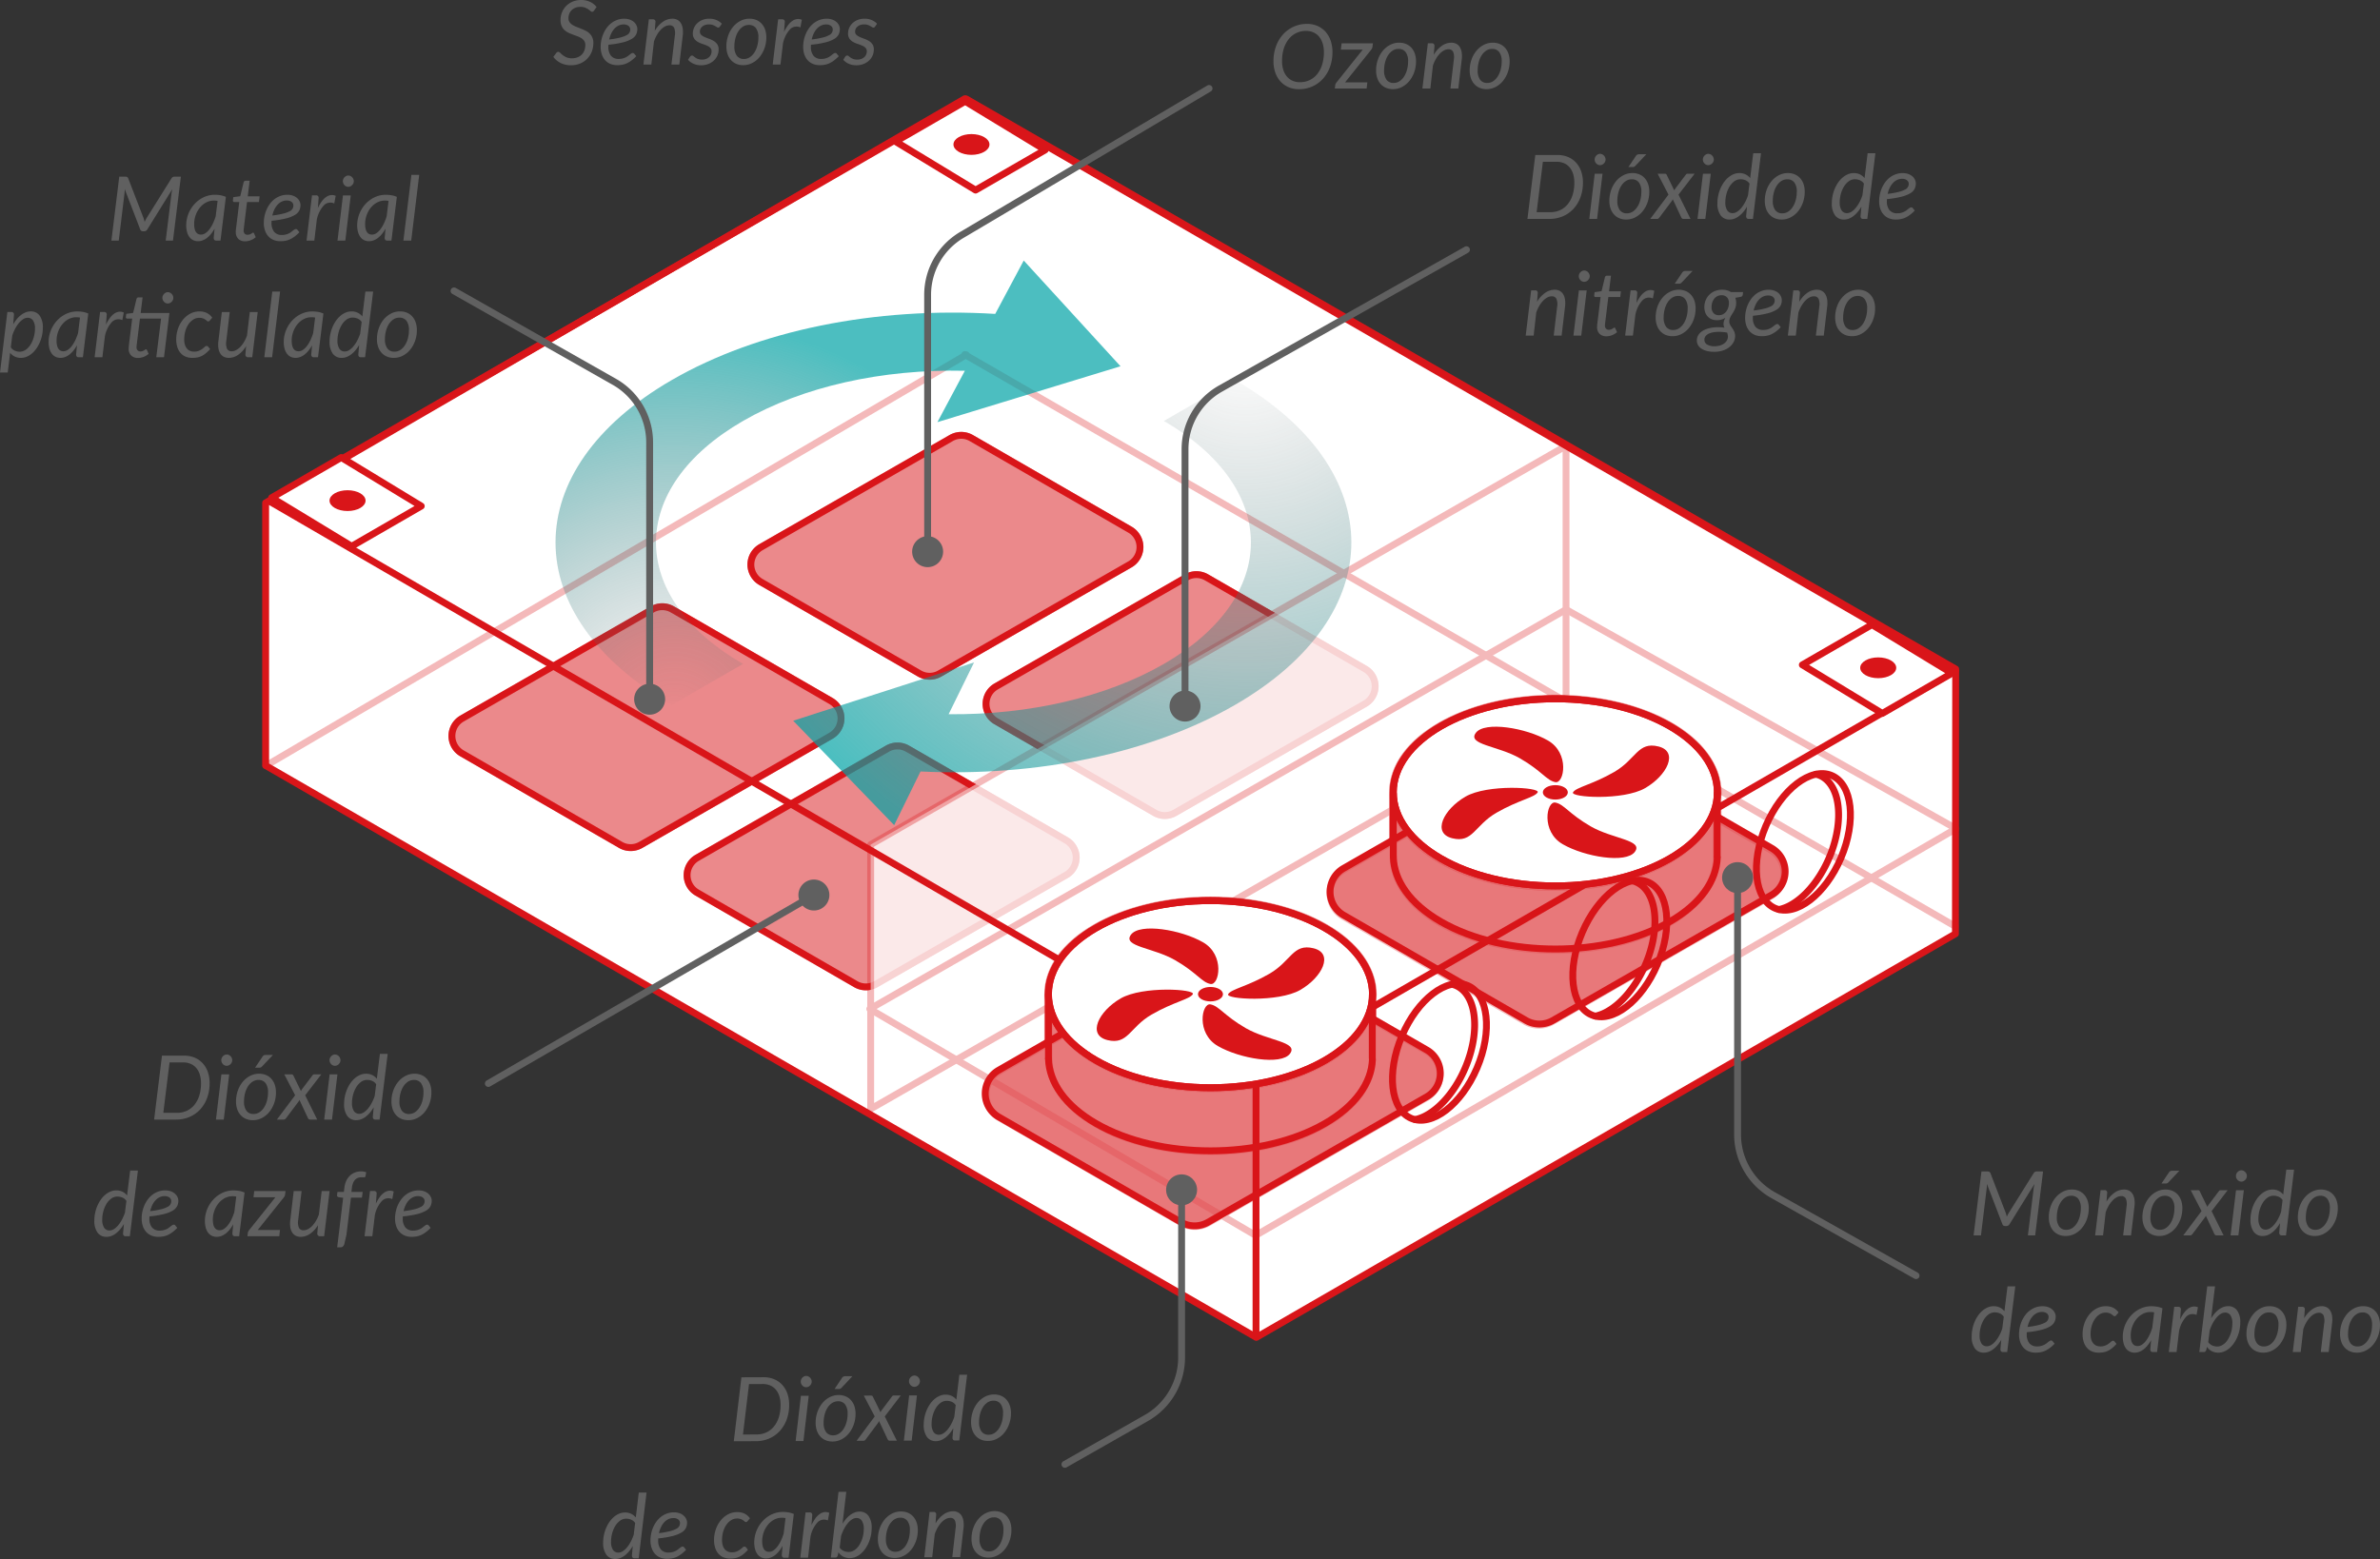 <svg xmlns="http://www.w3.org/2000/svg" xmlns:xlink="http://www.w3.org/1999/xlink" viewBox="0 0 693.481 454.366"><rect x="0" y="0" width="693.481" height="454.366" fill="#333333" stroke="none"/><defs><style>.a{fill:#606060;}.b,.e,.g{fill:#fff;}.b,.h{stroke:#d91519;}.b,.h,.k{stroke-linecap:round;stroke-linejoin:round;stroke-width:2px;}.c,.d{fill:#d91519;}.c{opacity:0.5;}.e{opacity:0.73;}.f{opacity:0.3;}.h,.k{fill:none;}.i,.j{opacity:0.7;}.i{fill:url(#a);}.j{fill:url(#b);}.k{stroke:#606060;}</style><radialGradient id="a" cx="196.71" cy="213.912" r="117.788" gradientUnits="userSpaceOnUse"><stop offset="0.006" stop-color="#606060" stop-opacity="0"/><stop offset="0.994" stop-color="#00a3a5"/></radialGradient><radialGradient id="b" cx="363.058" cy="101.607" r="172.527" xlink:href="#a"/></defs><title>2_2</title><path class="a" d="M52.924,54.992,50.622,73.621H48.504l1.69-13.767c.025-.174.059-.364.098-.572s.084-.425.137-.649L43.16,70.346a1.046,1.046,0,0,1-.936.559H41.873a.884.884,0,0,1-.5-.143.776.776,0,0,1-.306-.416L36.569,58.633c-.009.208-.018.413-.026.617s-.021.392-.039.565L34.827,73.621H32.682l2.289-18.629h1.793a.965.965,0,0,1,.469.085,1.238,1.238,0,0,1,.324.331l4.512,11.713c.06.174.112.347.156.52s.086.351.129.533c.088-.183.174-.36.261-.533s.183-.347.286-.52l7.332-11.713a1.268,1.268,0,0,1,.39-.338,1.226,1.226,0,0,1,.494-.078Z" transform="translate(-0.221 -3.503)"/><path class="a" d="M62.738,70.15a11.316,11.316,0,0,1-1.008,1.508,6.935,6.935,0,0,1-1.145,1.15,4.95,4.95,0,0,1-1.273.734,3.785,3.785,0,0,1-1.385.261,3.236,3.236,0,0,1-1.416-.306,2.948,2.948,0,0,1-1.086-.897,4.35,4.35,0,0,1-.695-1.456,7.207,7.207,0,0,1-.248-1.982,8.917,8.917,0,0,1,.293-2.281A9.287,9.287,0,0,1,56.9,62.968a8.698,8.698,0,0,1,1.684-1.43,8.017,8.017,0,0,1,1.996-.936,7.498,7.498,0,0,1,2.236-.331,9.682,9.682,0,0,1,1.645.137,6.897,6.897,0,0,1,1.579.474l-1.573,12.74H63.272a.707.707,0,0,1-.618-.233.979.979,0,0,1-.162-.572Zm.884-8.086a3.864,3.864,0,0,0-.566-.085c-.186-.013-.371-.02-.553-.02a4.554,4.554,0,0,0-1.508.254,5.399,5.399,0,0,0-1.365.708,6.066,6.066,0,0,0-1.156,1.086,6.987,6.987,0,0,0-.891,1.385,7.804,7.804,0,0,0-.579,1.605,7.337,7.337,0,0,0-.208,1.748q0,3.133,2.002,3.133a2.265,2.265,0,0,0,1.248-.397,4.844,4.844,0,0,0,1.164-1.105,9.353,9.353,0,0,0,1.02-1.677,15.605,15.605,0,0,0,.832-2.126Z" transform="translate(-0.221 -3.503)"/><path class="a" d="M68.926,71.139v-.202c0-.082.006-.201.02-.357s.034-.359.065-.61.072-.581.124-.988L69.94,62.39H68.471a.374.374,0,0,1-.293-.124.486.486,0,0,1-.084-.383l.103-.924,2.028-.273.988-4.069a.728.728,0,0,1,.201-.318.496.496,0,0,1,.345-.123h1.209L72.41,60.712h3.457L75.673,62.39H72.201l-.793,6.474c-.043.355-.078.642-.103.858s-.045.39-.059.52-.021.221-.025.273-.007.091-.007.116a1.362,1.362,0,0,0,.311.982,1.115,1.115,0,0,0,.832.318,1.695,1.695,0,0,0,.605-.098,2.852,2.852,0,0,0,.448-.215c.131-.078.238-.149.326-.214a.392.392,0,0,1,.221-.098.26.26,0,0,1,.176.052.489.489,0,0,1,.109.169l.494,1.105a4.873,4.873,0,0,1-1.449.877,4.445,4.445,0,0,1-1.631.318,2.751,2.751,0,0,1-1.982-.689A2.719,2.719,0,0,1,68.926,71.139Z" transform="translate(-0.221 -3.503)"/><path class="a" d="M87.463,71.19a11.718,11.718,0,0,1-1.299,1.177,8.022,8.022,0,0,1-1.294.812,5.71,5.71,0,0,1-1.378.475,7.736,7.736,0,0,1-1.554.149,5.198,5.198,0,0,1-2.028-.377A4.208,4.208,0,0,1,78.39,72.353a4.8,4.8,0,0,1-.962-1.684,6.786,6.786,0,0,1-.338-2.21,9.712,9.712,0,0,1,.214-2.022,9.474,9.474,0,0,1,.624-1.917,8.775,8.775,0,0,1,1.001-1.69,6.759,6.759,0,0,1,1.353-1.346,6.355,6.355,0,0,1,1.677-.89,5.846,5.846,0,0,1,1.97-.325,4.727,4.727,0,0,1,1.729.286,3.68,3.68,0,0,1,1.196.728,2.918,2.918,0,0,1,.695.976,2.591,2.591,0,0,1,.228,1.014,3.552,3.552,0,0,1-.352,1.579,3.271,3.271,0,0,1-1.287,1.301A9.626,9.626,0,0,1,83.564,67.16a28.416,28.416,0,0,1-4.212.689c0,.095-.002.189-.007.279s-.007.185-.007.279A4.061,4.061,0,0,0,80.1,71.066a2.807,2.807,0,0,0,2.294.917,4.314,4.314,0,0,0,1.111-.13,4.816,4.816,0,0,0,.871-.318,3.94,3.94,0,0,0,.676-.416c.195-.151.372-.291.533-.416a4.95,4.95,0,0,1,.448-.318.779.779,0,0,1,.416-.131.581.581,0,0,1,.442.222Zm-3.666-9.256a3.375,3.375,0,0,0-1.508.338,4.021,4.021,0,0,0-1.222.93,5.664,5.664,0,0,0-.91,1.391,8.335,8.335,0,0,0-.585,1.723,25.381,25.381,0,0,0,3.211-.565,8.004,8.004,0,0,0,1.859-.69,1.795,1.795,0,0,0,1.066-1.696,1.282,1.282,0,0,0-.104-.487,1.303,1.303,0,0,0-.331-.462,1.815,1.815,0,0,0-.592-.344A2.51,2.51,0,0,0,83.797,61.935Z" transform="translate(-0.221 -3.503)"/><path class="a" d="M92.845,64.118a11.209,11.209,0,0,1,1.124-1.917,5.635,5.635,0,0,1,1.268-1.274,3.13,3.13,0,0,1,1.365-.559,2.646,2.646,0,0,1,1.43.214l-.416,2.224a2.657,2.657,0,0,0-2.982.494,8.668,8.668,0,0,0-2.1,4.225l-.729,6.097H89.543L91.129,60.44h1.145a.696.696,0,0,1,.793.78Z" transform="translate(-0.221 -3.503)"/><path class="a" d="M102.426,60.452l-1.586,13.169H98.564l1.586-13.169Zm.885-4.134a1.477,1.477,0,0,1-.137.631,1.842,1.842,0,0,1-.364.52,1.704,1.704,0,0,1-.52.357,1.47,1.47,0,0,1-.604.13,1.4,1.4,0,0,1-.586-.13,1.571,1.571,0,0,1-.5-.357,1.86,1.86,0,0,1-.345-.52,1.533,1.533,0,0,1-.13-.631,1.574,1.574,0,0,1,.13-.637,1.752,1.752,0,0,1,.858-.891,1.343,1.343,0,0,1,.584-.137,1.486,1.486,0,0,1,.605.13,1.652,1.652,0,0,1,.514.357,1.877,1.877,0,0,1,.357.533A1.564,1.564,0,0,1,103.311,56.318Z" transform="translate(-0.221 -3.503)"/><path class="a" d="M112.553,70.15a11.307,11.307,0,0,1-1.008,1.508,6.935,6.935,0,0,1-1.145,1.15,4.953,4.953,0,0,1-1.273.734,3.785,3.785,0,0,1-1.385.261,3.236,3.236,0,0,1-1.416-.306,2.949,2.949,0,0,1-1.086-.897,4.352,4.352,0,0,1-.695-1.456,7.211,7.211,0,0,1-.248-1.982,8.917,8.917,0,0,1,.293-2.281,9.29,9.29,0,0,1,2.125-3.913,8.704,8.704,0,0,1,1.684-1.43,8.02,8.02,0,0,1,1.996-.936,7.499,7.499,0,0,1,2.236-.331,9.682,9.682,0,0,1,1.645.137,6.897,6.897,0,0,1,1.579.474l-1.573,12.74h-1.195a.707.707,0,0,1-.618-.233.979.979,0,0,1-.162-.572Zm.884-8.086a3.862,3.862,0,0,0-.565-.085c-.186-.013-.371-.02-.553-.02a4.555,4.555,0,0,0-1.508.254,5.401,5.401,0,0,0-1.365.708,6.065,6.065,0,0,0-1.156,1.086,6.983,6.983,0,0,0-.891,1.385,7.81,7.81,0,0,0-.579,1.605,7.342,7.342,0,0,0-.208,1.748q0,3.133,2.002,3.133a2.264,2.264,0,0,0,1.248-.397,4.842,4.842,0,0,0,1.164-1.105,9.347,9.347,0,0,0,1.02-1.677,15.605,15.605,0,0,0,.832-2.126Z" transform="translate(-0.221 -3.503)"/><path class="a" d="M117.766,73.621l2.327-19.148h2.274L120.041,73.621Z" transform="translate(-0.221 -3.503)"/><path class="a" d="M4.068,98.027a10.713,10.713,0,0,1,1.08-1.554,7.786,7.786,0,0,1,1.234-1.189,5.457,5.457,0,0,1,1.346-.761,3.962,3.962,0,0,1,1.424-.266A3.1,3.1,0,0,1,11.771,95.48a5.838,5.838,0,0,1,.93,3.575,10.541,10.541,0,0,1-.221,2.132,10.927,10.927,0,0,1-.631,2.034,10.14,10.14,0,0,1-.988,1.808,7.75,7.75,0,0,1-1.287,1.455,5.708,5.708,0,0,1-1.54.969,4.432,4.432,0,0,1-1.742.352,4.011,4.011,0,0,1-1.769-.384,3.855,3.855,0,0,1-1.351-1.086L2.471,112.08H.221L2.366,94.44H3.51a.69.69,0,0,1,.78.78Zm-.701,6.708a2.799,2.799,0,0,0,1.183.981,3.558,3.558,0,0,0,1.404.293,2.924,2.924,0,0,0,1.274-.286A4.04,4.04,0,0,0,8.32,104.95a5.697,5.697,0,0,0,.884-1.145,8.001,8.001,0,0,0,.656-1.404,9.687,9.687,0,0,0,.409-1.547,8.918,8.918,0,0,0,.144-1.579,4.12,4.12,0,0,0-.56-2.353,1.803,1.803,0,0,0-1.572-.806A2.433,2.433,0,0,0,7.02,96.5,5.164,5.164,0,0,0,5.791,97.572,9.364,9.364,0,0,0,4.686,99.21a12.948,12.948,0,0,0-.891,2.08Z" transform="translate(-0.221 -3.503)"/><path class="a" d="M22.645,104.15a11.217,11.217,0,0,1-1.007,1.508,7.009,7.009,0,0,1-1.145,1.15,4.966,4.966,0,0,1-1.273.734,3.789,3.789,0,0,1-1.385.261,3.244,3.244,0,0,1-1.417-.306,2.964,2.964,0,0,1-1.086-.897,4.369,4.369,0,0,1-.695-1.456,7.213,7.213,0,0,1-.247-1.982,8.917,8.917,0,0,1,.293-2.281,9.287,9.287,0,0,1,2.125-3.913,8.669,8.669,0,0,1,1.684-1.43,8,8,0,0,1,1.996-.936,7.487,7.487,0,0,1,2.235-.331,9.667,9.667,0,0,1,1.645.137,6.884,6.884,0,0,1,1.579.474l-1.572,12.74H23.179a.708.708,0,0,1-.618-.233.986.986,0,0,1-.162-.572Zm.884-8.086a3.849,3.849,0,0,0-.565-.085c-.188-.013-.371-.02-.553-.02a4.546,4.546,0,0,0-1.508.254,5.367,5.367,0,0,0-1.365.708,6.071,6.071,0,0,0-1.157,1.086,7.078,7.078,0,0,0-.891,1.385,7.863,7.863,0,0,0-.579,1.605,7.336,7.336,0,0,0-.207,1.748q0,3.133,2.002,3.133a2.269,2.269,0,0,0,1.248-.397,4.843,4.843,0,0,0,1.163-1.105,9.354,9.354,0,0,0,1.02-1.677,15.605,15.605,0,0,0,.832-2.126Z" transform="translate(-0.221 -3.503)"/><path class="a" d="M31.096,98.118a11.087,11.087,0,0,1,1.124-1.917,5.597,5.597,0,0,1,1.268-1.274,3.13,3.13,0,0,1,1.365-.559,2.648,2.648,0,0,1,1.43.214l-.416,2.224a2.659,2.659,0,0,0-2.983.494,8.677,8.677,0,0,0-2.1,4.225l-.729,6.097H27.793L29.379,94.44h1.145a.695.695,0,0,1,.793.78Z" transform="translate(-0.221 -3.503)"/><path class="a" d="M49.386,96.363l-1.378,11.258h-2.249L47.15,96.363H41.001l-.806,6.5c-.044.355-.078.642-.104.858s-.046.39-.059.52-.021.221-.026.273-.006.091-.006.116a1.353,1.353,0,0,0,.312.982,1.126,1.126,0,0,0,.844.318,1.708,1.708,0,0,0,.599-.098,2.555,2.555,0,0,0,.448-.215q.189-.117.318-.214a.405.405,0,0,1,.234-.098.237.237,0,0,1,.162.052.675.675,0,0,1,.124.169l.481,1.105a4.707,4.707,0,0,1-1.438.877,4.441,4.441,0,0,1-1.631.318,2.778,2.778,0,0,1-1.989-.689,2.703,2.703,0,0,1-.754-2.002c0-.053.002-.119.007-.202s.013-.201.025-.357.033-.359.059-.61.066-.581.117-.988l.818-6.617h-1.43a.399.399,0,0,1-.311-.13.466.466,0,0,1-.091-.377l.103-.884,2.002-.261L40,90.617a.729.729,0,0,1,.201-.318.497.497,0,0,1,.345-.123h1.222l-.559,4.55h8.372Zm1.339-6.045a1.463,1.463,0,0,1-.137.631,1.8,1.8,0,0,1-.363.52,1.722,1.722,0,0,1-.52.357,1.472,1.472,0,0,1-.606.13,1.389,1.389,0,0,1-.584-.13,1.564,1.564,0,0,1-.501-.357,1.821,1.821,0,0,1-.345-.52,1.533,1.533,0,0,1-.13-.631,1.574,1.574,0,0,1,.13-.637,1.714,1.714,0,0,1,.352-.526,1.74,1.74,0,0,1,.506-.364,1.355,1.355,0,0,1,.586-.137,1.481,1.481,0,0,1,.604.13,1.63,1.63,0,0,1,.514.357,1.801,1.801,0,0,1,.357.533A1.548,1.548,0,0,1,50.725,90.318Z" transform="translate(-0.221 -3.503)"/><path class="a" d="M61.45,105.255a11.946,11.946,0,0,1-1.286,1.235,6.259,6.259,0,0,1-1.223.786,4.919,4.919,0,0,1-1.268.41,8.033,8.033,0,0,1-1.41.117,4.933,4.933,0,0,1-2.022-.391,3.98,3.98,0,0,1-1.469-1.099,4.842,4.842,0,0,1-.897-1.702,7.424,7.424,0,0,1-.306-2.191,9.465,9.465,0,0,1,.5-3.067,8.643,8.643,0,0,1,1.399-2.601,6.946,6.946,0,0,1,2.139-1.807,5.578,5.578,0,0,1,2.71-.676,4.713,4.713,0,0,1,2.197.461,4.611,4.611,0,0,1,1.547,1.346l-.728.871a.837.837,0,0,1-.202.169.484.484,0,0,1-.253.065.525.525,0,0,1-.357-.163,4.504,4.504,0,0,0-.462-.363,3.251,3.251,0,0,0-.708-.364,3.069,3.069,0,0,0-1.086-.163,3.173,3.173,0,0,0-1.69.488,4.751,4.751,0,0,0-1.391,1.332,6.771,6.771,0,0,0-.942,2.002,8.637,8.637,0,0,0-.345,2.483,5.435,5.435,0,0,0,.183,1.462,3.129,3.129,0,0,0,.545,1.118,2.512,2.512,0,0,0,.891.715,2.806,2.806,0,0,0,1.228.254,3.647,3.647,0,0,0,1.463-.26,4.966,4.966,0,0,0,.994-.565q.403-.306.683-.565a.823.823,0,0,1,.553-.261.581.581,0,0,1,.442.222Z" transform="translate(-0.221 -3.503)"/><path class="a" d="M75.309,94.452l-1.586,13.169H72.578a.741.741,0,0,1-.845-.832l.194-2.404a8.036,8.036,0,0,1-2.346,2.554,4.802,4.802,0,0,1-2.684.865,3.147,3.147,0,0,1-1.47-.332,2.643,2.643,0,0,1-1.033-.969,4.131,4.131,0,0,1-.539-1.56,7.525,7.525,0,0,1,.013-2.119l.988-8.372h2.301l-.987,8.372a4.301,4.301,0,0,0,.188,2.301,1.411,1.411,0,0,0,1.399.754,2.707,2.707,0,0,0,1.234-.324,4.73,4.73,0,0,0,1.223-.924,7.838,7.838,0,0,0,1.098-1.449,10.191,10.191,0,0,0,.878-1.892l.819-6.838Z" transform="translate(-0.221 -3.503)"/><path class="a" d="M77.232,107.621l2.326-19.148H81.834l-2.327,19.148Z" transform="translate(-0.221 -3.503)"/><path class="a" d="M91.154,104.15a11.217,11.217,0,0,1-1.007,1.508,7.044,7.044,0,0,1-1.144,1.15,4.972,4.972,0,0,1-1.274.734,3.784,3.784,0,0,1-1.384.261,3.244,3.244,0,0,1-1.418-.306,2.972,2.972,0,0,1-1.086-.897,4.369,4.369,0,0,1-.695-1.456,7.249,7.249,0,0,1-.246-1.982,8.956,8.956,0,0,1,.292-2.281,9.274,9.274,0,0,1,2.126-3.913,8.639,8.639,0,0,1,1.684-1.43,7.994,7.994,0,0,1,1.995-.936,7.491,7.491,0,0,1,2.235-.331,9.658,9.658,0,0,1,1.645.137,6.889,6.889,0,0,1,1.58.474l-1.573,12.74H91.688a.706.706,0,0,1-.617-.233.979.979,0,0,1-.162-.572Zm.885-8.086a3.862,3.862,0,0,0-.566-.085c-.186-.013-.37-.02-.553-.02a4.55,4.55,0,0,0-1.508.254,5.399,5.399,0,0,0-1.365.708,6.098,6.098,0,0,0-1.157,1.086A7.162,7.162,0,0,0,86,99.393a7.915,7.915,0,0,0-.578,1.605,7.337,7.337,0,0,0-.208,1.748q0,3.133,2.002,3.133a2.265,2.265,0,0,0,1.248-.397,4.824,4.824,0,0,0,1.163-1.105,9.298,9.298,0,0,0,1.021-1.677,15.856,15.856,0,0,0,.832-2.126Z" transform="translate(-0.221 -3.503)"/><path class="a" d="M108.951,88.473l-2.353,19.148h-1.209a.687.687,0,0,1-.61-.233,1.005,1.005,0,0,1-.156-.572l.247-2.769a10.5,10.5,0,0,1-1.079,1.548,8.052,8.052,0,0,1-1.228,1.183,5.348,5.348,0,0,1-1.339.761,3.913,3.913,0,0,1-1.41.267,3.115,3.115,0,0,1-2.627-1.228,5.819,5.819,0,0,1-.935-3.569,10.542,10.542,0,0,1,.221-2.132,11.122,11.122,0,0,1,.631-2.041A10.068,10.068,0,0,1,98.09,97.02a7.459,7.459,0,0,1,1.293-1.449,5.952,5.952,0,0,1,1.541-.962,4.384,4.384,0,0,1,1.735-.351,4.062,4.062,0,0,1,1.774.383,3.839,3.839,0,0,1,1.358,1.086l.897-7.254Zm-3.353,8.852a2.682,2.682,0,0,0-1.19-.981,3.756,3.756,0,0,0-1.411-.279,3.01,3.01,0,0,0-1.846.611,5.37,5.37,0,0,0-1.397,1.579,8.263,8.263,0,0,0-.891,2.164,9.305,9.305,0,0,0-.312,2.354,4.194,4.194,0,0,0,.553,2.359,1.795,1.795,0,0,0,1.58.812,2.404,2.404,0,0,0,1.261-.39,5.226,5.226,0,0,0,1.229-1.086,9.552,9.552,0,0,0,1.104-1.645,13.031,13.031,0,0,0,.891-2.08Z" transform="translate(-0.221 -3.503)"/><path class="a" d="M114.957,107.804a5.133,5.133,0,0,1-1.976-.371,4.349,4.349,0,0,1-1.547-1.072,4.939,4.939,0,0,1-1.014-1.716,6.837,6.837,0,0,1-.363-2.314,9.319,9.319,0,0,1,.52-3.133,8.331,8.331,0,0,1,1.43-2.567,6.871,6.871,0,0,1,2.139-1.735,5.661,5.661,0,0,1,2.646-.637,5.122,5.122,0,0,1,1.976.37A4.339,4.339,0,0,1,120.312,95.7a4.954,4.954,0,0,1,1.015,1.716,6.777,6.777,0,0,1,.364,2.302,9.272,9.272,0,0,1-.52,3.119,8.523,8.523,0,0,1-1.423,2.574,6.827,6.827,0,0,1-2.139,1.749A5.664,5.664,0,0,1,114.957,107.804Zm.221-1.808a3.02,3.02,0,0,0,1.723-.519,4.68,4.68,0,0,0,1.326-1.385,7.003,7.003,0,0,0,.852-1.995,9.227,9.227,0,0,0,.299-2.366,4.372,4.372,0,0,0-.721-2.736,2.485,2.485,0,0,0-2.074-.917,3.071,3.071,0,0,0-1.735.514,4.548,4.548,0,0,0-1.319,1.371,7.024,7.024,0,0,0-.846,1.989,9.227,9.227,0,0,0-.299,2.366,4.456,4.456,0,0,0,.715,2.749A2.463,2.463,0,0,0,115.178,105.996Z" transform="translate(-0.221 -3.503)"/><polygon class="b" points="569.774 272.156 366.056 389.783 77.4 223.113 77.4 146.553 281.543 28.85 569.844 194.997 569.774 272.156"/><path class="c" d="M329.946,168.869l-55.444,31.82a6.848,6.848,0,0,1-6.833-.009l-46.235-26.696a6.848,6.848,0,0,1,.016-11.871l55.444-31.82a6.848,6.848,0,0,1,6.833.009l46.235,26.696A6.848,6.848,0,0,1,329.946,168.869Z" transform="translate(-0.221 -3.503)"/><path class="c" d="M242.839,218.81l-55.444,31.82a6.849,6.849,0,0,1-6.833-.009l-46.235-26.696a6.848,6.848,0,0,1,.016-11.871l55.444-31.82a6.849,6.849,0,0,1,6.833.009L242.854,206.94A6.848,6.848,0,0,1,242.839,218.81Z" transform="translate(-0.221 -3.503)"/><path class="c" d="M398.471,209.458l-55.444,31.82a6.849,6.849,0,0,1-6.833-.009l-46.235-26.696a6.848,6.848,0,0,1,.016-11.871l55.444-31.82a6.849,6.849,0,0,1,6.833.009l46.235,26.696A6.849,6.849,0,0,1,398.471,209.458Z" transform="translate(-0.221 -3.503)"/><path class="c" d="M311.363,259.4l-55.444,31.82a6.848,6.848,0,0,1-6.833-.009l-46.235-26.696a6.849,6.849,0,0,1,.016-11.871l55.444-31.82a6.849,6.849,0,0,1,6.833.009l46.235,26.696A6.848,6.848,0,0,1,311.363,259.4Z" transform="translate(-0.221 -3.503)"/><path class="d" d="M280.303,131.385a4.856,4.856,0,0,1,2.425.65l46.235,26.696a4.848,4.848,0,0,1-.011,8.404l-55.444,31.82a4.849,4.849,0,0,1-4.838-.006l-46.235-26.696a4.848,4.848,0,0,1,.011-8.404l55.444-31.82a4.856,4.856,0,0,1,2.413-.643m0-2a6.844,6.844,0,0,0-3.409.909L221.45,162.113a6.848,6.848,0,0,0-.016,11.871l46.235,26.696a6.848,6.848,0,0,0,6.833.009l55.444-31.82a6.848,6.848,0,0,0,.016-11.871l-46.235-26.696a6.845,6.845,0,0,0-3.425-.918Z" transform="translate(-0.221 -3.503)"/><path class="d" d="M193.195,181.326a4.855,4.855,0,0,1,2.424.65l46.235,26.696a4.848,4.848,0,0,1-.011,8.404l-55.444,31.819a4.849,4.849,0,0,1-4.838-.006l-46.235-26.696a4.849,4.849,0,0,1,.011-8.404l55.444-31.82a4.856,4.856,0,0,1,2.413-.643m0-2a6.844,6.844,0,0,0-3.409.909l-55.444,31.82a6.848,6.848,0,0,0-.016,11.871l46.235,26.696a6.849,6.849,0,0,0,6.833.009l55.444-31.819a6.849,6.849,0,0,0,.016-11.871L196.62,180.244a6.843,6.843,0,0,0-3.425-.918Z" transform="translate(-0.221 -3.503)"/><path class="d" d="M348.827,171.974a4.855,4.855,0,0,1,2.424.65L397.487,199.32a4.848,4.848,0,0,1-.011,8.404l-55.444,31.82a4.849,4.849,0,0,1-4.838-.006l-46.235-26.696a4.848,4.848,0,0,1,.011-8.404l55.444-31.82a4.856,4.856,0,0,1,2.413-.643m0-2a6.844,6.844,0,0,0-3.409.909l-55.444,31.82a6.848,6.848,0,0,0-.016,11.871l46.235,26.696a6.849,6.849,0,0,0,6.833.009l55.444-31.82a6.849,6.849,0,0,0,.016-11.871l-46.235-26.696a6.844,6.844,0,0,0-3.425-.918Z" transform="translate(-0.221 -3.503)"/><path class="d" d="M261.72,221.916a4.856,4.856,0,0,1,2.425.65l46.235,26.696a4.849,4.849,0,0,1-.011,8.404l-55.444,31.819a4.848,4.848,0,0,1-4.838-.006l-46.235-26.696a4.848,4.848,0,0,1,.011-8.404l55.444-31.82a4.856,4.856,0,0,1,2.413-.643m0-2a6.845,6.845,0,0,0-3.409.909l-55.444,31.82a6.849,6.849,0,0,0-.016,11.871L249.086,291.21a6.848,6.848,0,0,0,6.833.009l55.445-31.82a6.848,6.848,0,0,0,.015-11.871l-46.235-26.696a6.844,6.844,0,0,0-3.425-.918Z" transform="translate(-0.221 -3.503)"/><polygon class="e" points="456.313 206.975 253.7 323.191 253.7 246.159 456.313 129.943 456.313 206.975"/><g class="f"><polygon class="g" points="456.313 206.975 253.7 323.191 253.7 246.159 456.313 129.943 456.313 206.975"/><polygon class="h" points="456.313 206.975 253.7 323.191 253.7 246.159 456.313 129.943 456.313 206.975"/><polyline class="h" points="77.441 223.175 281.543 103.402 281.118 103.335 569.774 270.005"/><path class="c" d="M415.867,309.84l-14.6-8.43-.013-6.42c.653-8.118-4.574-16.006-14.346-21.65-18.693-10.794-49.111-10.794-67.806,0-9.344,5.397-14.448,12.636-14.392,20.401a1.372,1.372,0,0,0-.01.156l.001,14.219-13.219,7.586a7.85,7.85,0,0,0-.018,13.607L344.462,359.91a7.85,7.85,0,0,0,7.833.01l63.554-36.474A7.85,7.85,0,0,0,415.867,309.84Z" transform="translate(-0.221 -3.503)"/><path class="h" d="M415.849,323.447,352.295,359.92a7.85,7.85,0,0,1-7.833-.01l-52.997-30.601a7.85,7.85,0,0,1,.018-13.607l63.554-36.474a7.85,7.85,0,0,1,7.833.01L415.867,309.84A7.85,7.85,0,0,1,415.849,323.447Z" transform="translate(-0.221 -3.503)"/><path class="h" d="M305.93,312.418c.195,6.806,4.789,13.578,13.784,18.771,18.387,10.617,48.197,10.617,66.584,0,8.909-5.144,13.502-11.837,13.777-18.578" transform="translate(-0.221 -3.503)"/><ellipse class="b" cx="352.785" cy="290.118" rx="47.082" ry="27.185"/><ellipse class="h" cx="352.785" cy="290.118" rx="47.082" ry="27.185"/><line class="h" x1="305.703" y1="308.726" x2="305.703" y2="290.394"/><line class="h" x1="399.812" y1="290.394" x2="399.812" y2="308.726"/><path class="d" d="M326.904,294.857c-6.381,3.684-9.842,10.624-3.851,12.106s6.456-3.728,12.837-7.412,11.125-4.447,11.981-5.93S333.284,291.173,326.904,294.857Z" transform="translate(-0.221 -3.503)"/><path class="d" d="M350.866,278.55c-6.381-3.684-18.4-5.683-20.967-2.224s6.456,3.728,12.837,7.412,7.702,6.424,10.27,6.918S357.247,282.235,350.866,278.55Z" transform="translate(-0.221 -3.503)"/><path class="d" d="M379.108,292.386c6.381-3.684,9.842-10.624,3.851-12.106s-6.456,3.728-12.837,7.412-11.125,4.447-11.981,5.93S372.727,296.07,379.108,292.386Z" transform="translate(-0.221 -3.503)"/><path class="d" d="M355.145,308.693c6.381,3.684,18.4,5.683,20.967,2.224s-6.456-3.728-12.837-7.412-7.702-6.424-10.27-6.918S348.764,305.009,355.145,308.693Z" transform="translate(-0.221 -3.503)"/><ellipse class="d" cx="352.785" cy="290.118" rx="3.631" ry="2.096"/><path class="c" d="M516.085,251.176l-14.6-8.43-.013-6.42c.653-8.118-4.574-16.006-14.346-21.65-18.693-10.794-49.111-10.794-67.806,0-9.344,5.397-14.448,12.636-14.392,20.401a1.372,1.372,0,0,0-.01.156l.001,14.219-13.219,7.586a7.85,7.85,0,0,0-.018,13.607L444.68,301.246a7.85,7.85,0,0,0,7.833.01l63.554-36.474A7.85,7.85,0,0,0,516.085,251.176Z" transform="translate(-0.221 -3.503)"/><path class="h" d="M516.067,264.783l-63.554,36.474a7.85,7.85,0,0,1-7.833-.01l-52.997-30.601a7.85,7.85,0,0,1,.018-13.607l63.554-36.474a7.85,7.85,0,0,1,7.833.01l52.997,30.601A7.85,7.85,0,0,1,516.067,264.783Z" transform="translate(-0.221 -3.503)"/><path class="h" d="M406.148,253.754c.195,6.806,4.789,13.578,13.784,18.771,18.387,10.616,48.197,10.616,66.584,0,8.909-5.144,13.502-11.837,13.777-18.578" transform="translate(-0.221 -3.503)"/><ellipse class="b" cx="453.003" cy="231.454" rx="47.082" ry="27.185"/><ellipse class="h" cx="453.003" cy="231.454" rx="47.082" ry="27.185"/><line class="h" x1="405.921" y1="250.062" x2="405.921" y2="231.73"/><line class="h" x1="500.029" y1="231.73" x2="500.029" y2="250.062"/><path class="d" d="M427.122,236.193c-6.381,3.684-9.842,10.624-3.851,12.106s6.456-3.728,12.837-7.412,11.125-4.447,11.981-5.93S433.502,232.508,427.122,236.193Z" transform="translate(-0.221 -3.503)"/><path class="d" d="M451.084,219.886c-6.381-3.684-18.4-5.683-20.967-2.224s6.456,3.728,12.837,7.412,7.702,6.424,10.27,6.918S457.465,223.57,451.084,219.886Z" transform="translate(-0.221 -3.503)"/><path class="d" d="M479.325,233.722c6.381-3.684,9.842-10.624,3.851-12.106s-6.456,3.728-12.837,7.412-11.125,4.447-11.981,5.93S472.945,237.406,479.325,233.722Z" transform="translate(-0.221 -3.503)"/><path class="d" d="M455.363,250.029c6.381,3.684,18.4,5.683,20.967,2.224s-6.456-3.728-12.837-7.412-7.702-6.424-10.27-6.918S448.982,246.344,455.363,250.029Z" transform="translate(-0.221 -3.503)"/><ellipse class="d" cx="453.003" cy="231.454" rx="3.631" ry="2.096"/><polygon class="h" points="253.433 294.06 365.873 360.057 569.975 241.507 456.313 177.643 253.433 294.06"/><ellipse class="h" cx="352.429" cy="289.85" rx="47.029" ry="27.155"/></g><polygon class="h" points="569.774 195.453 366.056 313.08 78.663 146.178 281.118 28.783 569.774 195.453"/><line class="b" x1="365.976" y1="312.07" x2="365.976" y2="388.773"/><ellipse class="h" cx="419.653" cy="310.096" rx="21.029" ry="11.897" transform="translate(-30.221 571.321) rotate(-66.949)"/><path class="h" d="M423.303,290.376c3.954.92,6.595,5.193,6.595,11.812,0,10.087-6.133,21.805-13.698,26.172a12.465,12.465,0,0,1-3.648,1.451" transform="translate(-0.221 -3.503)"/><ellipse class="h" cx="472.191" cy="279.94" rx="21.029" ry="11.897" transform="translate(29.495 601.316) rotate(-66.949)"/><path class="h" d="M475.842,260.219c3.954.92,6.595,5.193,6.595,11.812,0,10.087-6.133,21.805-13.698,26.172a12.471,12.471,0,0,1-3.648,1.451" transform="translate(-0.221 -3.503)"/><ellipse class="h" cx="525.701" cy="248.869" rx="21.029" ry="11.897" transform="translate(90.642 631.648) rotate(-66.949)"/><path class="h" d="M529.351,229.149c3.954.92,6.595,5.193,6.595,11.812,0,10.087-6.133,21.805-13.698,26.172a12.465,12.465,0,0,1-3.648,1.451" transform="translate(-0.221 -3.503)"/><polygon class="b" points="385.579 300.844 365.296 312.556 341.987 298.4 362.27 286.688 385.579 300.844"/><ellipse class="d" cx="364.098" cy="299.257" rx="5.248" ry="3.03"/><polygon class="b" points="122.748 147.495 102.465 159.206 79.156 145.05 99.439 133.338 122.748 147.495"/><ellipse class="d" cx="101.267" cy="145.907" rx="5.248" ry="3.03"/><polygon class="b" points="304.546 43.692 284.262 55.404 260.953 41.248 281.237 29.536 304.546 43.692"/><ellipse class="d" cx="283.065" cy="42.105" rx="5.248" ry="3.03"/><polygon class="b" points="568.753 196.214 548.469 207.926 525.16 193.77 545.444 182.058 568.753 196.214"/><ellipse class="d" cx="547.272" cy="194.627" rx="5.248" ry="3.03"/><path class="c" d="M415.957,309.516l-14.638-8.452-.013-6.437c.654-8.14-4.586-16.049-14.384-21.708-18.743-10.823-49.241-10.823-67.986,0-9.369,5.412-14.486,12.669-14.43,20.455a1.357,1.357,0,0,0-.01.157l.001,14.257-13.254,7.606a7.871,7.871,0,0,0-.018,13.643l53.138,30.682a7.871,7.871,0,0,0,7.854.01l63.723-36.57A7.871,7.871,0,0,0,415.957,309.516Z" transform="translate(-0.221 -3.503)"/><path class="h" d="M415.939,323.159l-63.723,36.57a7.871,7.871,0,0,1-7.854-.01l-53.138-30.682a7.871,7.871,0,0,1,.018-13.643l63.723-36.57a7.871,7.871,0,0,1,7.854.01l53.138,30.682A7.871,7.871,0,0,1,415.939,323.159Z" transform="translate(-0.221 -3.503)"/><path class="h" d="M305.728,312.102c.195,6.824,4.802,13.614,13.82,18.821,18.436,10.645,48.325,10.645,66.761,0,8.933-5.158,13.538-11.869,13.813-18.628" transform="translate(-0.221 -3.503)"/><ellipse class="b" cx="352.708" cy="289.752" rx="47.207" ry="27.257"/><ellipse class="h" cx="352.708" cy="289.752" rx="47.207" ry="27.257"/><line class="h" x1="305.501" y1="308.409" x2="305.501" y2="290.028"/><line class="h" x1="399.859" y1="290.028" x2="399.859" y2="308.409"/><path class="d" d="M326.757,294.493c-6.398,3.694-9.868,10.652-3.861,12.139s6.473-3.738,12.871-7.432,11.155-4.459,12.013-5.945S333.155,290.8,326.757,294.493Z" transform="translate(-0.221 -3.503)"/><path class="d" d="M350.783,278.144c-6.398-3.694-18.448-5.698-21.023-2.23s6.473,3.738,12.871,7.432,7.723,6.441,10.297,6.936S357.181,281.838,350.783,278.144Z" transform="translate(-0.221 -3.503)"/><path class="d" d="M379.1,292.016c6.398-3.694,9.868-10.652,3.861-12.139s-6.473,3.738-12.871,7.432-11.155,4.459-12.013,5.945S372.702,295.71,379.1,292.016Z" transform="translate(-0.221 -3.503)"/><path class="d" d="M355.074,308.366c6.398,3.694,18.449,5.698,21.023,2.229s-6.473-3.738-12.871-7.432-7.723-6.441-10.297-6.936S348.676,304.672,355.074,308.366Z" transform="translate(-0.221 -3.503)"/><ellipse class="d" cx="352.708" cy="289.752" rx="3.64" ry="2.102"/><path class="c" d="M516.441,250.696l-14.638-8.452-.013-6.437c.655-8.14-4.586-16.049-14.384-21.708-18.743-10.823-49.242-10.823-67.986,0-9.369,5.411-14.486,12.669-14.43,20.455a1.358,1.358,0,0,0-.01.157l.001,14.257-13.254,7.606a7.871,7.871,0,0,0-.018,13.643L444.846,300.9a7.871,7.871,0,0,0,7.854.01l63.723-36.57A7.871,7.871,0,0,0,516.441,250.696Z" transform="translate(-0.221 -3.503)"/><path class="h" d="M516.423,264.34,452.7,300.91a7.871,7.871,0,0,1-7.854-.01l-53.138-30.682a7.871,7.871,0,0,1,.018-13.643l63.723-36.57a7.871,7.871,0,0,1,7.854.01l53.138,30.682A7.871,7.871,0,0,1,516.423,264.34Z" transform="translate(-0.221 -3.503)"/><path class="h" d="M406.212,253.282c.195,6.824,4.802,13.614,13.82,18.821,18.436,10.645,48.325,10.645,66.761,0,8.933-5.158,13.538-11.869,13.813-18.628" transform="translate(-0.221 -3.503)"/><ellipse class="b" cx="453.192" cy="230.932" rx="47.207" ry="27.257"/><ellipse class="h" cx="453.192" cy="230.932" rx="47.207" ry="27.257"/><line class="h" x1="405.984" y1="249.589" x2="405.984" y2="231.208"/><line class="h" x1="500.343" y1="231.208" x2="500.343" y2="249.589"/><path class="d" d="M427.241,235.674c-6.398,3.694-9.868,10.652-3.861,12.139s6.473-3.738,12.871-7.432,11.155-4.459,12.013-5.945S433.639,231.98,427.241,235.674Z" transform="translate(-0.221 -3.503)"/><path class="d" d="M451.267,219.324c-6.398-3.694-18.448-5.698-21.023-2.23s6.473,3.738,12.871,7.432,7.723,6.441,10.297,6.936S457.665,223.018,451.267,219.324Z" transform="translate(-0.221 -3.503)"/><path class="d" d="M479.583,233.196c6.398-3.694,9.868-10.652,3.861-12.139s-6.473,3.738-12.871,7.432-11.155,4.459-12.013,5.945S473.186,236.891,479.583,233.196Z" transform="translate(-0.221 -3.503)"/><path class="d" d="M455.557,249.546c6.398,3.694,18.448,5.698,21.023,2.23s-6.473-3.738-12.871-7.432-7.723-6.441-10.297-6.936S449.16,245.852,455.557,249.546Z" transform="translate(-0.221 -3.503)"/><ellipse class="d" cx="453.192" cy="230.932" rx="3.64" ry="2.102"/><path class="i" d="M290.209,94.989c-35.033-2.141-69.199,4.814-94.2,19.25-45.227,26.114-45.227,68.606,0,94.72l20.705-11.955c-33.811-19.523-33.811-51.288,0-70.81,17.309-9.994,40.5-15.188,64.643-14.63l-7.999,14.979,53.355-16.291L298.515,79.435Z" transform="translate(-0.221 -3.503)"/><path class="j" d="M339.35,126.194c33.811,19.523,33.811,51.288,0,70.81-16.776,9.686-39.268,14.89-62.719,14.657l7.408-15.094L231.346,213.561l29.415,30.435,7.68-15.647c34.111,1.635,67.334-5.37,91.615-19.389,45.227-26.114,45.227-68.606,0-94.72Z" transform="translate(-0.221 -3.503)"/><path class="k" d="M189.513,207.286V132.43a20.282,20.282,0,0,0-10.27-17.638l-46.73-26.506" transform="translate(-0.221 -3.503)"/><path class="a" d="M194.025,207.286a4.512,4.512,0,1,1-4.512-4.512A4.512,4.512,0,0,1,194.025,207.286Z" transform="translate(-0.221 -3.503)"/><line class="k" x1="237.154" y1="260.853" x2="142.292" y2="315.783"/><path class="a" d="M235.114,260.452a4.512,4.512,0,1,1-1.644,6.165A4.512,4.512,0,0,1,235.114,260.452Z" transform="translate(-0.221 -3.503)"/><path class="k" d="M270.513,164.286V89.43a20.281,20.281,0,0,1,10.27-17.638l71.73-42.507" transform="translate(-0.221 -3.503)"/><path class="a" d="M275.025,164.286a4.512,4.512,0,1,1-4.512-4.512A4.512,4.512,0,0,1,275.025,164.286Z" transform="translate(-0.221 -3.503)"/><path class="k" d="M345.513,209.286V134.43a20.281,20.281,0,0,1,10.27-17.638l71.73-40.507" transform="translate(-0.221 -3.503)"/><path class="a" d="M350.025,209.286a4.512,4.512,0,1,1-4.512-4.512A4.512,4.512,0,0,1,350.025,209.286Z" transform="translate(-0.221 -3.503)"/><path class="k" d="M506.513,259.286v74.855a20.281,20.281,0,0,0,10.27,17.638l41.73,23.506" transform="translate(-0.221 -3.503)"/><circle class="a" cx="506.292" cy="255.783" r="4.512"/><path class="k" d="M344.513,350.286v48.855a20.282,20.282,0,0,1-10.27,17.638l-23.73,13.506" transform="translate(-0.221 -3.503)"/><circle class="a" cx="344.292" cy="346.783" r="4.512"/><path class="a" d="M595.527,344.923l-2.301,18.629h-2.119l1.69-13.767c.026-.173.058-.364.097-.571q.059-.314.137-.65l-7.267,11.713a1.045,1.045,0,0,1-.936.559h-.351a.881.881,0,0,1-.501-.143.779.779,0,0,1-.305-.416l-4.498-11.713q-.013.312-.026.617c-.009.203-.021.393-.038.565l-1.678,13.806h-2.144l2.287-18.629h1.795a.972.972,0,0,1,.468.085,1.269,1.269,0,0,1,.325.331l4.511,11.713q.091.261.155.52c.044.173.087.351.131.533q.129-.274.26-.533.129-.259.286-.52l7.332-11.713a1.28,1.28,0,0,1,.39-.338,1.227,1.227,0,0,1,.494-.078Z" transform="translate(-0.221 -3.503)"/><path class="a" d="M602.106,363.734a5.151,5.151,0,0,1-1.977-.37,4.364,4.364,0,0,1-1.547-1.073,4.937,4.937,0,0,1-1.014-1.716,6.838,6.838,0,0,1-.363-2.314,9.323,9.323,0,0,1,.519-3.133,8.356,8.356,0,0,1,1.43-2.567,6.884,6.884,0,0,1,2.139-1.735,5.672,5.672,0,0,1,2.646-.637,5.121,5.121,0,0,1,1.976.37,4.33,4.33,0,0,1,1.547,1.073,4.942,4.942,0,0,1,1.015,1.715,6.776,6.776,0,0,1,.364,2.302,9.283,9.283,0,0,1-.52,3.12,8.536,8.536,0,0,1-1.423,2.574,6.837,6.837,0,0,1-2.139,1.748A5.664,5.664,0,0,1,602.106,363.734Zm.221-1.808a3.019,3.019,0,0,0,1.723-.52,4.679,4.679,0,0,0,1.326-1.385,7.002,7.002,0,0,0,.852-1.995,9.221,9.221,0,0,0,.299-2.366,4.375,4.375,0,0,0-.721-2.736,2.484,2.484,0,0,0-2.074-.916,3.064,3.064,0,0,0-1.735.514,4.525,4.525,0,0,0-1.319,1.371,7.009,7.009,0,0,0-.846,1.988,9.227,9.227,0,0,0-.299,2.366,4.457,4.457,0,0,0,.715,2.749A2.461,2.461,0,0,0,602.326,361.927Z" transform="translate(-0.221 -3.503)"/><path class="a" d="M614.014,353.712a8.179,8.179,0,0,1,2.379-2.633,4.834,4.834,0,0,1,2.73-.891,3.097,3.097,0,0,1,1.462.331,2.647,2.647,0,0,1,1.027.969,4.124,4.124,0,0,1,.54,1.566,7.86,7.86,0,0,1,0,2.112l-.988,8.385h-2.301l.987-8.385a4.257,4.257,0,0,0-.194-2.307,1.414,1.414,0,0,0-1.392-.748,2.723,2.723,0,0,0-1.268.338,4.898,4.898,0,0,0-1.24.962,8.001,8.001,0,0,0-1.112,1.501,10.578,10.578,0,0,0-.878,1.957l-.754,6.682h-2.313l1.586-13.182h1.143a.69.69,0,0,1,.78.78Z" transform="translate(-0.221 -3.503)"/><path class="a" d="M629.379,363.734a5.147,5.147,0,0,1-1.976-.37,4.356,4.356,0,0,1-1.547-1.073,4.957,4.957,0,0,1-1.015-1.716,6.838,6.838,0,0,1-.363-2.314,9.348,9.348,0,0,1,.519-3.133,8.398,8.398,0,0,1,1.43-2.567,6.885,6.885,0,0,1,2.139-1.735,5.676,5.676,0,0,1,2.647-.637,5.128,5.128,0,0,1,1.976.37,4.331,4.331,0,0,1,1.547,1.073,4.958,4.958,0,0,1,1.015,1.715,6.801,6.801,0,0,1,.363,2.302,9.307,9.307,0,0,1-.519,3.12,8.56,8.56,0,0,1-1.424,2.574,6.815,6.815,0,0,1-2.139,1.748A5.659,5.659,0,0,1,629.379,363.734Zm.222-1.808a3.018,3.018,0,0,0,1.722-.52,4.667,4.667,0,0,0,1.326-1.385,6.971,6.971,0,0,0,.852-1.995,9.221,9.221,0,0,0,.299-2.366,4.375,4.375,0,0,0-.721-2.736,2.481,2.481,0,0,0-2.074-.916,3.063,3.063,0,0,0-1.734.514,4.54,4.54,0,0,0-1.32,1.371,7.037,7.037,0,0,0-.845,1.988,9.183,9.183,0,0,0-.299,2.366,4.451,4.451,0,0,0,.715,2.749A2.461,2.461,0,0,0,629.601,361.927Zm5.642-17.211-3.172,3.353a1.281,1.281,0,0,1-.351.279.915.915,0,0,1-.416.084h-1.273l2.119-3.146a1.421,1.421,0,0,1,.41-.435,1.122,1.122,0,0,1,.604-.136Z" transform="translate(-0.221 -3.503)"/><path class="a" d="M644.628,356.481l3.497,7.071h-2.054a.605.605,0,0,1-.409-.129.965.965,0,0,1-.241-.326l-2.47-5.277a3.105,3.105,0,0,1-.274.507L639.09,363.11a2.142,2.142,0,0,1-.299.312.592.592,0,0,1-.391.129h-2.014l5.316-7.084-3.159-6.084h2.067a.764.764,0,0,1,.377.07.54.54,0,0,1,.195.254l2.209,4.537a5.136,5.136,0,0,1,.326-.559l2.977-3.939a.618.618,0,0,1,.546-.363h2.08Z" transform="translate(-0.221 -3.503)"/><path class="a" d="M654.027,350.384l-1.586,13.168H650.166l1.586-13.168Zm.884-4.135a1.477,1.477,0,0,1-.137.631,1.79,1.79,0,0,1-.364.519,1.679,1.679,0,0,1-.52.357,1.47,1.47,0,0,1-.605.131,1.392,1.392,0,0,1-.585-.131,1.542,1.542,0,0,1-.5-.357,1.828,1.828,0,0,1-.346-.519,1.547,1.547,0,0,1-.129-.631,1.591,1.591,0,0,1,.129-.637,1.752,1.752,0,0,1,.351-.526,1.783,1.783,0,0,1,.507-.364,1.347,1.347,0,0,1,.585-.137,1.468,1.468,0,0,1,.605.131,1.613,1.613,0,0,1,.514.357,1.811,1.811,0,0,1,.357.533A1.56,1.56,0,0,1,654.911,346.249Z" transform="translate(-0.221 -3.503)"/><path class="a" d="M668.665,344.403l-2.353,19.148h-1.209a.686.686,0,0,1-.611-.233,1.013,1.013,0,0,1-.156-.572l.247-2.769a10.304,10.304,0,0,1-1.079,1.547,8.001,8.001,0,0,1-1.228,1.183,5.333,5.333,0,0,1-1.339.761,3.917,3.917,0,0,1-1.411.267,3.108,3.108,0,0,1-2.625-1.228,5.805,5.805,0,0,1-.936-3.569,10.399,10.399,0,0,1,.222-2.131,11.012,11.012,0,0,1,.63-2.041,9.991,9.991,0,0,1,.988-1.814,7.489,7.489,0,0,1,1.294-1.449,5.942,5.942,0,0,1,1.54-.962,4.395,4.395,0,0,1,1.735-.351,4.057,4.057,0,0,1,1.774.383,3.847,3.847,0,0,1,1.358,1.086l.896-7.254Zm-3.354,8.854a2.674,2.674,0,0,0-1.189-.982,3.765,3.765,0,0,0-1.41-.279,3.01,3.01,0,0,0-1.846.611,5.388,5.388,0,0,0-1.398,1.579,8.303,8.303,0,0,0-.89,2.165,9.294,9.294,0,0,0-.311,2.353,4.197,4.197,0,0,0,.552,2.36,1.798,1.798,0,0,0,1.579.812,2.41,2.41,0,0,0,1.262-.391,5.219,5.219,0,0,0,1.228-1.086,9.566,9.566,0,0,0,1.105-1.645,13.02,13.02,0,0,0,.89-2.08Z" transform="translate(-0.221 -3.503)"/><path class="a" d="M674.67,363.734a5.147,5.147,0,0,1-1.976-.37,4.355,4.355,0,0,1-1.547-1.073,4.956,4.956,0,0,1-1.015-1.716,6.838,6.838,0,0,1-.363-2.314,9.348,9.348,0,0,1,.52-3.133,8.394,8.394,0,0,1,1.43-2.567,6.885,6.885,0,0,1,2.139-1.735,5.677,5.677,0,0,1,2.647-.637,5.128,5.128,0,0,1,1.976.37,4.331,4.331,0,0,1,1.547,1.073,4.956,4.956,0,0,1,1.015,1.715,6.801,6.801,0,0,1,.363,2.302,9.307,9.307,0,0,1-.519,3.12,8.56,8.56,0,0,1-1.424,2.574,6.815,6.815,0,0,1-2.139,1.748A5.659,5.659,0,0,1,674.67,363.734Zm.222-1.808a3.018,3.018,0,0,0,1.722-.52,4.669,4.669,0,0,0,1.326-1.385,6.974,6.974,0,0,0,.852-1.995,9.221,9.221,0,0,0,.299-2.366,4.375,4.375,0,0,0-.721-2.736,2.481,2.481,0,0,0-2.074-.916,3.063,3.063,0,0,0-1.734.514,4.54,4.54,0,0,0-1.32,1.371,7.04,7.04,0,0,0-.845,1.988,9.183,9.183,0,0,0-.299,2.366,4.451,4.451,0,0,0,.715,2.749A2.461,2.461,0,0,0,674.892,361.927Z" transform="translate(-0.221 -3.503)"/><path class="a" d="M587.429,378.403l-2.353,19.148h-1.209a.686.686,0,0,1-.611-.233,1.012,1.012,0,0,1-.156-.572l.247-2.769a10.304,10.304,0,0,1-1.079,1.547,8.006,8.006,0,0,1-1.228,1.183,5.333,5.333,0,0,1-1.339.761,3.918,3.918,0,0,1-1.411.267,3.108,3.108,0,0,1-2.625-1.228,5.805,5.805,0,0,1-.937-3.569,10.399,10.399,0,0,1,.222-2.131,11.004,11.004,0,0,1,.63-2.041,9.985,9.985,0,0,1,.988-1.814,7.489,7.489,0,0,1,1.294-1.449,5.944,5.944,0,0,1,1.54-.962,4.395,4.395,0,0,1,1.735-.351,4.056,4.056,0,0,1,1.774.383,3.846,3.846,0,0,1,1.358,1.086l.896-7.254Zm-3.354,8.854a2.675,2.675,0,0,0-1.189-.982,3.765,3.765,0,0,0-1.41-.279,3.01,3.01,0,0,0-1.846.611,5.386,5.386,0,0,0-1.398,1.579,8.3,8.3,0,0,0-.89,2.165,9.294,9.294,0,0,0-.311,2.353,4.197,4.197,0,0,0,.552,2.36,1.798,1.798,0,0,0,1.579.812,2.41,2.41,0,0,0,1.262-.391,5.219,5.219,0,0,0,1.228-1.086,9.571,9.571,0,0,0,1.105-1.645,13.03,13.03,0,0,0,.89-2.08Z" transform="translate(-0.221 -3.503)"/><path class="a" d="M598.894,395.121a11.536,11.536,0,0,1-1.3,1.177,7.978,7.978,0,0,1-1.294.812,5.693,5.693,0,0,1-1.377.475,7.68,7.68,0,0,1-1.555.149,5.192,5.192,0,0,1-2.027-.377,4.187,4.187,0,0,1-1.522-1.073,4.816,4.816,0,0,1-.962-1.684,6.785,6.785,0,0,1-.338-2.209,9.712,9.712,0,0,1,.214-2.022,9.475,9.475,0,0,1,.625-1.918,8.725,8.725,0,0,1,1-1.689,6.737,6.737,0,0,1,1.353-1.346,6.359,6.359,0,0,1,1.677-.891,5.85,5.85,0,0,1,1.97-.325,4.736,4.736,0,0,1,1.73.286,3.686,3.686,0,0,1,1.195.729,2.893,2.893,0,0,1,.695.975,2.574,2.574,0,0,1,.229,1.014,3.561,3.561,0,0,1-.351,1.58,3.29,3.29,0,0,1-1.287,1.3,9.57,9.57,0,0,1-2.574,1.007,28.302,28.302,0,0,1-4.211.69c0,.096-.003.189-.008.279s-.006.184-.006.279a4.065,4.065,0,0,0,.761,2.658,2.808,2.808,0,0,0,2.294.917,4.309,4.309,0,0,0,1.111-.13,4.719,4.719,0,0,0,.871-.318,3.785,3.785,0,0,0,.676-.416c.195-.151.373-.291.533-.416a5.217,5.217,0,0,1,.449-.318.779.779,0,0,1,.416-.131.579.579,0,0,1,.441.222Zm-3.666-9.256a3.372,3.372,0,0,0-1.508.338,4.027,4.027,0,0,0-1.223.93,5.697,5.697,0,0,0-.91,1.392,8.306,8.306,0,0,0-.584,1.722,25.231,25.231,0,0,0,3.211-.565,7.974,7.974,0,0,0,1.859-.69,1.792,1.792,0,0,0,1.065-1.695,1.303,1.303,0,0,0-.435-.949,1.8,1.8,0,0,0-.591-.345A2.539,2.539,0,0,0,595.229,385.865Z" transform="translate(-0.221 -3.503)"/><path class="a" d="M616.925,395.187a11.921,11.921,0,0,1-1.286,1.234,6.261,6.261,0,0,1-1.223.787,4.917,4.917,0,0,1-1.268.409,8.033,8.033,0,0,1-1.41.117,4.934,4.934,0,0,1-2.022-.39,3.98,3.98,0,0,1-1.469-1.1,4.833,4.833,0,0,1-.897-1.702,7.423,7.423,0,0,1-.306-2.19,9.466,9.466,0,0,1,.5-3.068,8.638,8.638,0,0,1,1.399-2.6,6.933,6.933,0,0,1,2.139-1.807,5.569,5.569,0,0,1,2.71-.677,4.701,4.701,0,0,1,2.197.462,4.587,4.587,0,0,1,1.547,1.346l-.728.871a.858.858,0,0,1-.202.168.484.484,0,0,1-.253.065.521.521,0,0,1-.357-.163,4.814,4.814,0,0,0-.462-.363,3.249,3.249,0,0,0-.708-.364,3.069,3.069,0,0,0-1.086-.163,3.173,3.173,0,0,0-1.69.488,4.764,4.764,0,0,0-1.391,1.332,6.782,6.782,0,0,0-.942,2.002,8.637,8.637,0,0,0-.345,2.483,5.429,5.429,0,0,0,.183,1.462,3.143,3.143,0,0,0,.545,1.119,2.533,2.533,0,0,0,.891.715,2.819,2.819,0,0,0,1.229.253,3.649,3.649,0,0,0,1.463-.26,4.923,4.923,0,0,0,.994-.565c.269-.203.496-.393.683-.566a.827.827,0,0,1,.553-.261.581.581,0,0,1,.442.222Z" transform="translate(-0.221 -3.503)"/><path class="a" d="M627.013,394.081a11.223,11.223,0,0,1-1.007,1.508,7.017,7.017,0,0,1-1.145,1.15,4.963,4.963,0,0,1-1.273.734,3.787,3.787,0,0,1-1.385.261,3.245,3.245,0,0,1-1.417-.306,2.95,2.95,0,0,1-1.086-.896,4.384,4.384,0,0,1-.695-1.457,7.21,7.21,0,0,1-.247-1.982,8.918,8.918,0,0,1,.293-2.281,9.275,9.275,0,0,1,2.125-3.912,8.673,8.673,0,0,1,1.684-1.431,8,8,0,0,1,1.996-.937,7.486,7.486,0,0,1,2.235-.331,9.77,9.77,0,0,1,1.645.137,6.884,6.884,0,0,1,1.579.474l-1.572,12.74h-1.196a.708.708,0,0,1-.618-.233.986.986,0,0,1-.162-.572Zm.884-8.086a3.715,3.715,0,0,0-.565-.084c-.188-.014-.371-.019-.553-.019a4.548,4.548,0,0,0-1.508.253,5.374,5.374,0,0,0-1.365.708,6.103,6.103,0,0,0-1.157,1.086,7.105,7.105,0,0,0-.891,1.385,7.864,7.864,0,0,0-.579,1.605,7.342,7.342,0,0,0-.207,1.748q0,3.135,2.002,3.133a2.262,2.262,0,0,0,1.248-.397,4.845,4.845,0,0,0,1.163-1.105,9.323,9.323,0,0,0,1.02-1.677,15.59,15.59,0,0,0,.832-2.125Z" transform="translate(-0.221 -3.503)"/><path class="a" d="M635.463,388.05a11.067,11.067,0,0,1,1.124-1.918,5.591,5.591,0,0,1,1.268-1.273,3.134,3.134,0,0,1,1.365-.56,2.659,2.659,0,0,1,1.43.214l-.416,2.224a2.66,2.66,0,0,0-2.983.494,8.681,8.681,0,0,0-2.1,4.225l-.729,6.097H632.16l1.586-13.182h1.145a.695.695,0,0,1,.793.78Z" transform="translate(-0.221 -3.503)"/><path class="a" d="M644.497,387.724a10.852,10.852,0,0,1,1.06-1.455,7.419,7.419,0,0,1,1.19-1.111,5.263,5.263,0,0,1,1.301-.715,3.866,3.866,0,0,1,1.377-.254,3.12,3.12,0,0,1,2.627,1.222,5.814,5.814,0,0,1,.935,3.575,10.527,10.527,0,0,1-.221,2.132,10.9,10.9,0,0,1-.631,2.034,10.121,10.121,0,0,1-.988,1.808,7.795,7.795,0,0,1-1.287,1.456,5.737,5.737,0,0,1-1.54.969,4.449,4.449,0,0,1-1.742.351,4.025,4.025,0,0,1-1.897-.442,3.825,3.825,0,0,1-1.404-1.261l-.182.845a1.33,1.33,0,0,1-.261.508.745.745,0,0,1-.56.168h-1.221l2.313-19.148h2.262Zm-.845,6.942a2.787,2.787,0,0,0,1.19.982,3.572,3.572,0,0,0,1.397.293,2.925,2.925,0,0,0,1.274-.286,4.02,4.02,0,0,0,1.092-.773,5.493,5.493,0,0,0,.877-1.144,8.64,8.64,0,0,0,.656-1.404,8.838,8.838,0,0,0,.41-1.547,9.406,9.406,0,0,0,.137-1.58,4.163,4.163,0,0,0-.553-2.354,1.788,1.788,0,0,0-1.566-.805,2.406,2.406,0,0,0-1.262.389,5.366,5.366,0,0,0-1.234,1.086,9.178,9.178,0,0,0-1.111,1.651,13.165,13.165,0,0,0-.891,2.087Z" transform="translate(-0.221 -3.503)"/><path class="a" d="M659.693,397.734a5.146,5.146,0,0,1-1.976-.37,4.354,4.354,0,0,1-1.547-1.073,4.954,4.954,0,0,1-1.015-1.716,6.838,6.838,0,0,1-.363-2.314,9.348,9.348,0,0,1,.519-3.133,8.396,8.396,0,0,1,1.43-2.567,6.884,6.884,0,0,1,2.139-1.735,5.676,5.676,0,0,1,2.646-.637,5.128,5.128,0,0,1,1.976.37,4.33,4.33,0,0,1,1.547,1.073,4.958,4.958,0,0,1,1.015,1.715,6.803,6.803,0,0,1,.363,2.302,9.307,9.307,0,0,1-.519,3.12,8.562,8.562,0,0,1-1.424,2.574,6.816,6.816,0,0,1-2.139,1.748A5.658,5.658,0,0,1,659.693,397.734Zm.222-1.808a3.018,3.018,0,0,0,1.722-.52,4.669,4.669,0,0,0,1.326-1.385,6.977,6.977,0,0,0,.852-1.995,9.221,9.221,0,0,0,.299-2.366,4.375,4.375,0,0,0-.721-2.736,2.481,2.481,0,0,0-2.074-.916,3.063,3.063,0,0,0-1.734.514,4.538,4.538,0,0,0-1.32,1.371,7.04,7.04,0,0,0-.845,1.988,9.188,9.188,0,0,0-.299,2.366,4.45,4.45,0,0,0,.715,2.749A2.461,2.461,0,0,0,659.915,395.927Z" transform="translate(-0.221 -3.503)"/><path class="a" d="M671.602,387.712a8.224,8.224,0,0,1,2.379-2.633,4.842,4.842,0,0,1,2.73-.891,3.104,3.104,0,0,1,1.463.331,2.668,2.668,0,0,1,1.027.969,4.142,4.142,0,0,1,.539,1.566,7.779,7.779,0,0,1,0,2.112l-.988,8.385h-2.301l.988-8.385a4.256,4.256,0,0,0-.195-2.307,1.413,1.413,0,0,0-1.391-.748,2.72,2.72,0,0,0-1.268.338,4.872,4.872,0,0,0-1.242.962,8.003,8.003,0,0,0-1.111,1.501,10.577,10.577,0,0,0-.877,1.957l-.754,6.682h-2.314L669.873,384.37h1.145a.689.689,0,0,1,.779.78Z" transform="translate(-0.221 -3.503)"/><path class="a" d="M686.968,397.734a5.139,5.139,0,0,1-1.976-.37,4.354,4.354,0,0,1-1.547-1.073,4.954,4.954,0,0,1-1.015-1.716,6.812,6.812,0,0,1-.364-2.314,9.324,9.324,0,0,1,.52-3.133,8.377,8.377,0,0,1,1.43-2.567,6.861,6.861,0,0,1,2.139-1.735,5.672,5.672,0,0,1,2.646-.637,5.133,5.133,0,0,1,1.976.37,4.339,4.339,0,0,1,1.547,1.073,4.941,4.941,0,0,1,1.014,1.715,6.801,6.801,0,0,1,.363,2.302,9.282,9.282,0,0,1-.52,3.12,8.514,8.514,0,0,1-1.424,2.574,6.792,6.792,0,0,1-2.139,1.748A5.654,5.654,0,0,1,686.968,397.734Zm.222-1.808a3.018,3.018,0,0,0,1.722-.52,4.668,4.668,0,0,0,1.326-1.385,7.027,7.027,0,0,0,.852-1.995,9.221,9.221,0,0,0,.299-2.366,4.368,4.368,0,0,0-.722-2.736,2.481,2.481,0,0,0-2.073-.916,3.064,3.064,0,0,0-1.735.514,4.55,4.55,0,0,0-1.32,1.371,7.036,7.036,0,0,0-.844,1.988,9.183,9.183,0,0,0-.299,2.366,4.45,4.45,0,0,0,.715,2.749A2.461,2.461,0,0,0,687.19,395.927Z" transform="translate(-0.221 -3.503)"/><path class="a" d="M230.166,412.878a12.234,12.234,0,0,1-.718,4.338,10.026,10.026,0,0,1-2.022,3.361,9.013,9.013,0,0,1-3.079,2.177,9.747,9.747,0,0,1-3.891.781l-6.422.024,2.219-18.637,6.435-.025a7.834,7.834,0,0,1,3.097.573,6.653,6.653,0,0,1,2.353,1.636,7.306,7.306,0,0,1,1.498,2.529A9.704,9.704,0,0,1,230.166,412.878Zm-2.508.062a8.536,8.536,0,0,0-.361-2.534,5.356,5.356,0,0,0-1.027-1.913,4.468,4.468,0,0,0-1.636-1.203,5.362,5.362,0,0,0-2.173-.414l-3.99.015-1.766,14.697,3.99-.016a6.722,6.722,0,0,0,2.832-.602,6.227,6.227,0,0,0,2.203-1.711,8.049,8.049,0,0,0,1.428-2.71A11.757,11.757,0,0,0,227.658,412.94Z" transform="translate(-0.221 -3.503)"/><path class="a" d="M235.863,410.31l-1.537,13.174-2.274.009,1.537-13.175Zm.869-4.138a1.454,1.454,0,0,1-.135.632,1.817,1.817,0,0,1-.361.52,1.726,1.726,0,0,1-.518.359,1.469,1.469,0,0,1-.605.132,1.408,1.408,0,0,1-.585-.127,1.587,1.587,0,0,1-.502-.355,1.844,1.844,0,0,1-.347-.52,1.558,1.558,0,0,1-.133-.63,1.613,1.613,0,0,1,.128-.638,1.748,1.748,0,0,1,.855-.893,1.339,1.339,0,0,1,.585-.139,1.469,1.469,0,0,1,.605.127,1.656,1.656,0,0,1,.516.355,1.859,1.859,0,0,1,.359.532A1.544,1.544,0,0,1,236.732,406.172Z" transform="translate(-0.221 -3.503)"/><path class="a" d="M242.803,423.634a5.077,5.077,0,0,1-1.976-.363,4.315,4.315,0,0,1-1.551-1.066,4.965,4.965,0,0,1-1.022-1.712,6.847,6.847,0,0,1-.372-2.312,9.308,9.308,0,0,1,.509-3.135,8.323,8.323,0,0,1,1.42-2.573,6.855,6.855,0,0,1,2.133-1.743,5.661,5.661,0,0,1,2.643-.647,5.15,5.15,0,0,1,1.977.363,4.331,4.331,0,0,1,1.551,1.067,4.957,4.957,0,0,1,1.022,1.712,6.805,6.805,0,0,1,.372,2.3,9.268,9.268,0,0,1-.509,3.122,8.51,8.51,0,0,1-1.414,2.579,6.806,6.806,0,0,1-2.132,1.757A5.65,5.65,0,0,1,242.803,423.634Zm.215-1.807a3.017,3.017,0,0,0,1.72-.527,4.668,4.668,0,0,0,1.321-1.389,7.055,7.055,0,0,0,.844-1.999,9.239,9.239,0,0,0,.291-2.367,4.364,4.364,0,0,0-.733-2.733,2.482,2.482,0,0,0-2.076-.909,3.07,3.07,0,0,0-1.734.521,4.57,4.57,0,0,0-1.315,1.375,7.046,7.046,0,0,0-.837,1.993,9.237,9.237,0,0,0-.29,2.366,4.467,4.467,0,0,0,.725,2.748A2.469,2.469,0,0,0,243.018,421.827Zm5.578-17.232-3.16,3.365a1.295,1.295,0,0,1-.35.28.933.933,0,0,1-.416.086l-1.273.005,2.107-3.154a1.422,1.422,0,0,1,.408-.437,1.12,1.12,0,0,1,.604-.138Z" transform="translate(-0.221 -3.503)"/><path class="a" d="M258.025,416.324l3.523,7.059-2.055.008a.602.602,0,0,1-.41-.128.991.991,0,0,1-.242-.324l-2.488-5.27a3.179,3.179,0,0,1-.272.508l-3.57,4.798a2.137,2.137,0,0,1-.298.314.593.593,0,0,1-.39.131l-2.015.008,5.29-7.106-3.182-6.072,2.067-.008a.768.768,0,0,1,.378.07.532.532,0,0,1,.195.253l2.227,4.528a5.489,5.489,0,0,1,.323-.561l2.962-3.949a.62.62,0,0,1,.545-.365l2.08-.008Z" transform="translate(-0.221 -3.503)"/><path class="a" d="M267.4,410.192l-1.537,13.174-2.274.009L265.126,410.2Zm.869-4.138a1.451,1.451,0,0,1-.135.632,1.817,1.817,0,0,1-.361.52,1.726,1.726,0,0,1-.518.359,1.469,1.469,0,0,1-.605.132,1.393,1.393,0,0,1-.585-.127,1.585,1.585,0,0,1-.502-.355,1.853,1.853,0,0,1-.347-.518,1.565,1.565,0,0,1-.133-.63,1.611,1.611,0,0,1,.128-.638,1.753,1.753,0,0,1,.349-.528,1.776,1.776,0,0,1,.506-.365,1.339,1.339,0,0,1,.585-.139,1.484,1.484,0,0,1,.605.127,1.658,1.658,0,0,1,.516.355,1.859,1.859,0,0,1,.359.532A1.546,1.546,0,0,1,268.27,406.055Z" transform="translate(-0.221 -3.503)"/><path class="a" d="M282.017,404.158l-2.282,19.157-1.209.004a.686.686,0,0,1-.611-.23,1.006,1.006,0,0,1-.158-.572l.236-2.769a10.43,10.43,0,0,1-1.073,1.551,8.021,8.021,0,0,1-1.224,1.188,5.337,5.337,0,0,1-1.336.766,3.919,3.919,0,0,1-1.41.272,3.113,3.113,0,0,1-2.631-1.219,5.812,5.812,0,0,1-.949-3.565,10.538,10.538,0,0,1,.213-2.132,11.211,11.211,0,0,1,.623-2.044,9.985,9.985,0,0,1,.982-1.817,7.43,7.43,0,0,1,1.287-1.453,5.948,5.948,0,0,1,1.537-.969,4.381,4.381,0,0,1,1.734-.357,4.048,4.048,0,0,1,1.775.377,3.847,3.847,0,0,1,1.363,1.08l.869-7.256Zm-3.321,8.864a2.674,2.674,0,0,0-1.193-.977,3.766,3.766,0,0,0-1.411-.274,3.009,3.009,0,0,0-1.843.618,5.374,5.374,0,0,0-1.393,1.584,8.316,8.316,0,0,0-.883,2.168,9.303,9.303,0,0,0-.303,2.354,4.205,4.205,0,0,0,.561,2.358,1.802,1.802,0,0,0,1.583.807,2.416,2.416,0,0,0,1.26-.396,5.251,5.251,0,0,0,1.225-1.09,9.588,9.588,0,0,0,1.099-1.649,13.043,13.043,0,0,0,.883-2.082Z" transform="translate(-0.221 -3.503)"/><path class="a" d="M288.094,423.466a5.077,5.077,0,0,1-1.977-.363,4.315,4.315,0,0,1-1.551-1.066,4.966,4.966,0,0,1-1.022-1.712,6.846,6.846,0,0,1-.372-2.313,9.299,9.299,0,0,1,.509-3.134,8.321,8.321,0,0,1,1.42-2.573,6.87,6.87,0,0,1,2.133-1.744,5.671,5.671,0,0,1,2.643-.646,5.144,5.144,0,0,1,1.976.363,4.33,4.33,0,0,1,1.551,1.067,4.957,4.957,0,0,1,1.022,1.712,6.807,6.807,0,0,1,.372,2.3,9.269,9.269,0,0,1-.509,3.122,8.512,8.512,0,0,1-1.414,2.579,6.813,6.813,0,0,1-2.131,1.757A5.655,5.655,0,0,1,288.094,423.466Zm.215-1.807a3.025,3.025,0,0,0,1.721-.527,4.664,4.664,0,0,0,1.32-1.389,7.059,7.059,0,0,0,.844-1.999,9.242,9.242,0,0,0,.291-2.367,4.364,4.364,0,0,0-.732-2.733,2.481,2.481,0,0,0-2.076-.909,3.068,3.068,0,0,0-1.733.52,4.56,4.56,0,0,0-1.315,1.375,7.045,7.045,0,0,0-.837,1.993,9.242,9.242,0,0,0-.29,2.366,4.461,4.461,0,0,0,.725,2.747A2.47,2.47,0,0,0,288.309,421.659Z" transform="translate(-0.221 -3.503)"/><path class="a" d="M188.61,438.505l-2.282,19.156-1.209.006a.687.687,0,0,1-.611-.232.996.996,0,0,1-.158-.572l.236-2.768a10.525,10.525,0,0,1-1.073,1.552,8.005,8.005,0,0,1-1.224,1.186,5.284,5.284,0,0,1-1.337.766,3.908,3.908,0,0,1-1.409.272,3.11,3.11,0,0,1-2.631-1.219,5.811,5.811,0,0,1-.949-3.565,10.554,10.554,0,0,1,.213-2.133,11.051,11.051,0,0,1,.623-2.043,10.003,10.003,0,0,1,.982-1.816,7.536,7.536,0,0,1,1.288-1.455,5.958,5.958,0,0,1,1.537-.967,4.375,4.375,0,0,1,1.734-.357,4.035,4.035,0,0,1,1.775.377,3.845,3.845,0,0,1,1.363,1.08l.869-7.258Zm-3.321,8.865a2.673,2.673,0,0,0-1.193-.977,3.736,3.736,0,0,0-1.412-.275,3.007,3.007,0,0,0-1.843.619,5.359,5.359,0,0,0-1.392,1.584,8.277,8.277,0,0,0-.883,2.168,9.25,9.25,0,0,0-.303,2.353,4.192,4.192,0,0,0,.56,2.357,1.792,1.792,0,0,0,1.582.807,2.397,2.397,0,0,0,1.26-.395,5.213,5.213,0,0,0,1.225-1.09,9.537,9.537,0,0,0,1.1-1.649,13.145,13.145,0,0,0,.883-2.084Z" transform="translate(-0.221 -3.503)"/><path class="a" d="M200.138,455.18a11.488,11.488,0,0,1-1.296,1.181,7.925,7.925,0,0,1-1.29.818,5.737,5.737,0,0,1-1.376.48,7.724,7.724,0,0,1-1.554.155,5.218,5.218,0,0,1-2.028-.369,4.2,4.2,0,0,1-1.525-1.068,4.821,4.821,0,0,1-.969-1.679,6.824,6.824,0,0,1-.346-2.209,9.725,9.725,0,0,1,.207-2.022,9.444,9.444,0,0,1,.617-1.92,8.667,8.667,0,0,1,.994-1.693,6.766,6.766,0,0,1,1.348-1.351,6.363,6.363,0,0,1,1.673-.896,5.888,5.888,0,0,1,1.968-.333,4.743,4.743,0,0,1,1.73.28,3.682,3.682,0,0,1,1.199.724,2.929,2.929,0,0,1,.699.973,2.594,2.594,0,0,1,.23,1.013,3.55,3.55,0,0,1-.346,1.581,3.273,3.273,0,0,1-1.281,1.305,9.656,9.656,0,0,1-2.57,1.018,28.502,28.502,0,0,1-4.209.704c0,.095-.002.189-.006.279s-.006.185-.006.28a4.065,4.065,0,0,0,.771,2.654,2.804,2.804,0,0,0,2.297.908,4.302,4.302,0,0,0,1.111-.133,4.716,4.716,0,0,0,.869-.322,3.896,3.896,0,0,0,.675-.418c.194-.152.372-.293.532-.418a4.686,4.686,0,0,1,.447-.32.772.772,0,0,1,.414-.133.581.581,0,0,1,.443.221Zm-3.7-9.242a3.365,3.365,0,0,0-1.507.344,4.01,4.01,0,0,0-1.218.934,5.658,5.658,0,0,0-.906,1.395,8.314,8.314,0,0,0-.578,1.724,25.188,25.188,0,0,0,3.209-.577,8.001,8.001,0,0,0,1.856-.695,1.795,1.795,0,0,0,1.06-1.701,1.256,1.256,0,0,0-.105-.486,1.289,1.289,0,0,0-.334-.461,1.795,1.795,0,0,0-.592-.342A2.526,2.526,0,0,0,196.438,445.938Z" transform="translate(-0.221 -3.503)"/><path class="a" d="M218.168,455.178a11.81,11.81,0,0,1-1.282,1.239,6.216,6.216,0,0,1-1.22.791,4.865,4.865,0,0,1-1.266.414,8.008,8.008,0,0,1-1.41.123,4.938,4.938,0,0,1-2.023-.383,3.995,3.995,0,0,1-1.473-1.094,4.815,4.815,0,0,1-.902-1.698,7.437,7.437,0,0,1-.315-2.189,9.473,9.473,0,0,1,.489-3.069,8.626,8.626,0,0,1,1.388-2.605,6.95,6.95,0,0,1,2.133-1.815,5.573,5.573,0,0,1,2.707-.688,4.726,4.726,0,0,1,2.199.454,4.594,4.594,0,0,1,1.552,1.34l-.725.874a.885.885,0,0,1-.201.17.5.5,0,0,1-.253.065.528.528,0,0,1-.358-.161,4.525,4.525,0,0,0-.462-.362,3.276,3.276,0,0,0-.711-.362,3.07,3.07,0,0,0-1.086-.158,3.174,3.174,0,0,0-1.688.494,4.787,4.787,0,0,0-1.386,1.338,6.796,6.796,0,0,0-.935,2.006,8.641,8.641,0,0,0-.334,2.484,5.417,5.417,0,0,0,.188,1.461,3.124,3.124,0,0,0,.549,1.116,2.509,2.509,0,0,0,.894.712,2.789,2.789,0,0,0,1.228.248,3.637,3.637,0,0,0,1.462-.265,4.898,4.898,0,0,0,.991-.569,8.711,8.711,0,0,0,.682-.568.825.825,0,0,1,.551-.262.581.581,0,0,1,.443.22Z" transform="translate(-0.221 -3.503)"/><path class="a" d="M228.252,454.036a11.476,11.476,0,0,1-1.002,1.512,7.059,7.059,0,0,1-1.14,1.154,4.966,4.966,0,0,1-1.272.738,3.781,3.781,0,0,1-1.384.266,3.223,3.223,0,0,1-1.418-.301,2.948,2.948,0,0,1-1.089-.893,4.361,4.361,0,0,1-.7-1.453,7.223,7.223,0,0,1-.255-1.98,8.926,8.926,0,0,1,.284-2.283,9.28,9.28,0,0,1,2.111-3.921,8.677,8.677,0,0,1,1.678-1.437,8.068,8.068,0,0,1,1.992-.943,7.485,7.485,0,0,1,2.234-.34,9.681,9.681,0,0,1,1.645.131,6.852,6.852,0,0,1,1.581.469L229.994,457.5l-1.196.005a.704.704,0,0,1-.618-.232.969.969,0,0,1-.164-.571Zm.854-8.09a3.709,3.709,0,0,0-.565-.082c-.188-.012-.371-.019-.554-.018a4.544,4.544,0,0,0-1.507.259,5.387,5.387,0,0,0-1.362.714,6.069,6.069,0,0,0-1.153,1.09,7.1,7.1,0,0,0-.885,1.388,7.773,7.773,0,0,0-.572,1.607,7.296,7.296,0,0,0-.202,1.749q.012,3.135,2.014,3.126a2.266,2.266,0,0,0,1.247-.401,4.818,4.818,0,0,0,1.158-1.109,9.283,9.283,0,0,0,1.016-1.68,15.892,15.892,0,0,0,.823-2.129Z" transform="translate(-0.221 -3.503)"/><path class="a" d="M236.68,447.973a11.131,11.131,0,0,1,1.117-1.922,5.587,5.587,0,0,1,1.263-1.278,3.128,3.128,0,0,1,1.362-.565,2.66,2.66,0,0,1,1.432.209l-.408,2.225a2.658,2.658,0,0,0-2.981.506,8.682,8.682,0,0,0-2.084,4.232l-.706,6.1-2.262.008L234.949,444.3l1.145-.004a.695.695,0,0,1,.796.777Z" transform="translate(-0.221 -3.503)"/><path class="a" d="M245.712,447.614a10.904,10.904,0,0,1,1.054-1.461,7.555,7.555,0,0,1,1.186-1.115,5.363,5.363,0,0,1,1.298-.72,3.896,3.896,0,0,1,1.377-.259,3.12,3.12,0,0,1,2.631,1.213,5.802,5.802,0,0,1,.949,3.57,10.4,10.4,0,0,1-.214,2.133,10.857,10.857,0,0,1-.622,2.037,10.11,10.11,0,0,1-.981,1.81,7.769,7.769,0,0,1-1.281,1.461,5.728,5.728,0,0,1-1.537.975,4.447,4.447,0,0,1-1.741.357,4.035,4.035,0,0,1-1.899-.435,3.829,3.829,0,0,1-1.408-1.256l-.18.846a1.316,1.316,0,0,1-.258.508.747.747,0,0,1-.559.172l-1.221.004,2.242-19.156,2.262-.01Zm-.819,6.944a2.797,2.797,0,0,0,1.193.978,3.574,3.574,0,0,0,1.399.287,2.903,2.903,0,0,0,1.273-.291,4.004,4.004,0,0,0,1.089-.777,5.495,5.495,0,0,0,.873-1.147,8.613,8.613,0,0,0,.651-1.407,8.862,8.862,0,0,0,.404-1.548,9.392,9.392,0,0,0,.131-1.58,4.164,4.164,0,0,0-.562-2.352,1.788,1.788,0,0,0-1.569-.8,2.398,2.398,0,0,0-1.26.395,5.291,5.291,0,0,0-1.23,1.091,9.146,9.146,0,0,0-1.107,1.654,13.235,13.235,0,0,0-.882,2.09Z" transform="translate(-0.221 -3.503)"/><path class="a" d="M260.945,457.567a5.151,5.151,0,0,1-1.976-.363,4.337,4.337,0,0,1-1.551-1.067,4.946,4.946,0,0,1-1.022-1.712,6.81,6.81,0,0,1-.371-2.312,9.283,9.283,0,0,1,.508-3.135,8.349,8.349,0,0,1,1.42-2.572,6.87,6.87,0,0,1,2.133-1.744,5.662,5.662,0,0,1,2.643-.646,5.138,5.138,0,0,1,1.978.363,4.323,4.323,0,0,1,1.551,1.066,4.958,4.958,0,0,1,1.02,1.713,6.774,6.774,0,0,1,.373,2.299,9.284,9.284,0,0,1-.509,3.122,8.49,8.49,0,0,1-1.414,2.579,6.79,6.79,0,0,1-2.132,1.756A5.657,5.657,0,0,1,260.945,457.567Zm.215-1.808a3.025,3.025,0,0,0,1.721-.526,4.678,4.678,0,0,0,1.32-1.389,6.968,6.968,0,0,0,.845-2,9.223,9.223,0,0,0,.29-2.367,4.366,4.366,0,0,0-.731-2.733,2.487,2.487,0,0,0-2.077-.909,3.068,3.068,0,0,0-1.733.52,4.563,4.563,0,0,0-1.314,1.376,6.997,6.997,0,0,0-.837,1.992,9.191,9.191,0,0,0-.291,2.367,4.459,4.459,0,0,0,.726,2.747A2.464,2.464,0,0,0,261.16,455.76Z" transform="translate(-0.221 -3.503)"/><path class="a" d="M272.816,447.501a8.232,8.232,0,0,1,2.369-2.643,4.854,4.854,0,0,1,2.727-.9,3.114,3.114,0,0,1,1.465.326,2.657,2.657,0,0,1,1.03.965,4.116,4.116,0,0,1,.546,1.565,7.838,7.838,0,0,1,.008,2.113l-.957,8.388-2.301.009.956-8.389a4.261,4.261,0,0,0-.203-2.307,1.414,1.414,0,0,0-1.394-.742,2.724,2.724,0,0,0-1.267.342,4.907,4.907,0,0,0-1.237.967,7.999,7.999,0,0,0-1.107,1.506,10.563,10.563,0,0,0-.869,1.96l-.73,6.684-2.313.008,1.537-13.188,1.143-.004a.689.689,0,0,1,.782.777Z" transform="translate(-0.221 -3.503)"/><path class="a" d="M288.22,457.466a5.115,5.115,0,0,1-1.978-.363,4.34,4.34,0,0,1-1.551-1.066,4.949,4.949,0,0,1-1.02-1.712,6.824,6.824,0,0,1-.372-2.313,9.326,9.326,0,0,1,.508-3.134,8.346,8.346,0,0,1,1.421-2.573,6.89,6.89,0,0,1,2.132-1.744,5.677,5.677,0,0,1,2.643-.646,5.149,5.149,0,0,1,1.978.363,4.338,4.338,0,0,1,1.551,1.067,4.955,4.955,0,0,1,1.02,1.712,6.78,6.78,0,0,1,.373,2.3,9.291,9.291,0,0,1-.509,3.122,8.51,8.51,0,0,1-1.414,2.579,6.817,6.817,0,0,1-2.132,1.756A5.664,5.664,0,0,1,288.22,457.466Zm.215-1.807a3.021,3.021,0,0,0,1.72-.527,4.656,4.656,0,0,0,1.321-1.389,7.002,7.002,0,0,0,.844-1.999,9.238,9.238,0,0,0,.29-2.367,4.364,4.364,0,0,0-.732-2.733,2.482,2.482,0,0,0-2.077-.909,3.065,3.065,0,0,0-1.732.52,4.534,4.534,0,0,0-1.315,1.375,7.02,7.02,0,0,0-.838,1.993,9.193,9.193,0,0,0-.29,2.366,4.448,4.448,0,0,0,.726,2.747A2.467,2.467,0,0,0,288.435,455.659Z" transform="translate(-0.221 -3.503)"/><path class="a" d="M61.299,319.179a12.234,12.234,0,0,1-.734,4.335,10.04,10.04,0,0,1-2.034,3.354,9.033,9.033,0,0,1-3.088,2.164,9.762,9.762,0,0,1-3.894.768H45.127l2.288-18.629h6.436a7.852,7.852,0,0,1,3.094.584,6.669,6.669,0,0,1,2.347,1.645,7.316,7.316,0,0,1,1.488,2.535A9.705,9.705,0,0,1,61.299,319.179Zm-2.509.052a8.553,8.553,0,0,0-.35-2.535,5.372,5.372,0,0,0-1.021-1.917,4.458,4.458,0,0,0-1.632-1.209,5.339,5.339,0,0,0-2.171-.423H49.625l-1.819,14.69h3.99a6.701,6.701,0,0,0,2.834-.592,6.224,6.224,0,0,0,2.21-1.703,8.039,8.039,0,0,0,1.437-2.704A11.725,11.725,0,0,0,58.79,319.231Z" transform="translate(-0.221 -3.503)"/><path class="a" d="M67.006,316.63,65.42,329.8H63.145l1.586-13.17Zm.884-4.134a1.463,1.463,0,0,1-.137.631,1.837,1.837,0,0,1-.363.52,1.746,1.746,0,0,1-.52.357,1.485,1.485,0,0,1-.605.129,1.41,1.41,0,0,1-.585-.129,1.6,1.6,0,0,1-.5-.357,1.837,1.837,0,0,1-.345-.52,1.532,1.532,0,0,1-.13-.631,1.572,1.572,0,0,1,.13-.637,1.753,1.753,0,0,1,.857-.891,1.347,1.347,0,0,1,.585-.136,1.482,1.482,0,0,1,.605.129,1.659,1.659,0,0,1,.514.357,1.837,1.837,0,0,1,.357.533A1.548,1.548,0,0,1,67.89,312.496Z" transform="translate(-0.221 -3.503)"/><path class="a" d="M73.895,329.981a5.108,5.108,0,0,1-1.976-.371,4.317,4.317,0,0,1-1.547-1.072,4.949,4.949,0,0,1-1.015-1.716,6.836,6.836,0,0,1-.363-2.313,9.317,9.317,0,0,1,.52-3.133,8.347,8.347,0,0,1,1.43-2.568,6.871,6.871,0,0,1,2.139-1.735,5.663,5.663,0,0,1,2.646-.637,5.13,5.13,0,0,1,1.977.37,4.348,4.348,0,0,1,1.547,1.072,4.968,4.968,0,0,1,1.014,1.717,6.766,6.766,0,0,1,.364,2.301,9.272,9.272,0,0,1-.52,3.119,8.512,8.512,0,0,1-1.423,2.574,6.791,6.791,0,0,1-2.139,1.749A5.662,5.662,0,0,1,73.895,329.981Zm.222-1.807a3.019,3.019,0,0,0,1.722-.52,4.663,4.663,0,0,0,1.326-1.384,7.017,7.017,0,0,0,.852-1.996,9.227,9.227,0,0,0,.299-2.366,4.371,4.371,0,0,0-.721-2.736,2.487,2.487,0,0,0-2.074-.917,3.071,3.071,0,0,0-1.735.514,4.559,4.559,0,0,0-1.319,1.371,7.026,7.026,0,0,0-.845,1.99,9.176,9.176,0,0,0-.299,2.365,4.453,4.453,0,0,0,.715,2.75A2.466,2.466,0,0,0,74.117,328.175Zm5.642-17.213-3.172,3.354a1.278,1.278,0,0,1-.351.279.919.919,0,0,1-.416.085H74.546l2.119-3.147a1.443,1.443,0,0,1,.409-.436,1.127,1.127,0,0,1,.605-.137Z" transform="translate(-0.221 -3.503)"/><path class="a" d="M89.144,322.728,92.642,329.8H90.588a.6.6,0,0,1-.409-.131.965.965,0,0,1-.241-.324l-2.47-5.278a3.179,3.179,0,0,1-.273.507l-3.589,4.784a1.937,1.937,0,0,1-.299.311.585.585,0,0,1-.39.131H80.903l5.316-7.086-3.159-6.084h2.067a.75.75,0,0,1,.377.072.527.527,0,0,1,.195.253l2.21,4.537a5.062,5.062,0,0,1,.325-.56l2.977-3.938a.619.619,0,0,1,.546-.364h2.08Z" transform="translate(-0.221 -3.503)"/><path class="a" d="M98.543,316.63,96.957,329.8H94.683l1.586-13.17Zm.885-4.134a1.478,1.478,0,0,1-.137.631,1.842,1.842,0,0,1-.364.52,1.743,1.743,0,0,1-.52.357,1.486,1.486,0,0,1-.605.129,1.406,1.406,0,0,1-.585-.129,1.604,1.604,0,0,1-.501-.357,1.88,1.88,0,0,1-.345-.52,1.548,1.548,0,0,1-.13-.631,1.589,1.589,0,0,1,.13-.637,1.76,1.76,0,0,1,.858-.891,1.344,1.344,0,0,1,.585-.136,1.486,1.486,0,0,1,.605.129,1.659,1.659,0,0,1,.514.357,1.837,1.837,0,0,1,.357.533A1.564,1.564,0,0,1,99.428,312.496Z" transform="translate(-0.221 -3.503)"/><path class="a" d="M113.182,310.65,110.828,329.8h-1.209a.682.682,0,0,1-.61-.234,1.005,1.005,0,0,1-.156-.572l.247-2.77a10.508,10.508,0,0,1-1.079,1.548,8.004,8.004,0,0,1-1.228,1.183,5.316,5.316,0,0,1-1.339.761,3.915,3.915,0,0,1-1.411.267,3.114,3.114,0,0,1-2.626-1.228,5.811,5.811,0,0,1-.935-3.568,10.472,10.472,0,0,1,.221-2.133,11.051,11.051,0,0,1,.631-2.041,9.971,9.971,0,0,1,.988-1.812,7.404,7.404,0,0,1,1.293-1.449,5.927,5.927,0,0,1,1.541-.963,4.379,4.379,0,0,1,1.735-.351,4.05,4.05,0,0,1,1.774.384,3.845,3.845,0,0,1,1.358,1.085l.896-7.254Zm-3.354,8.852a2.663,2.663,0,0,0-1.189-.98,3.732,3.732,0,0,0-1.41-.28,3.01,3.01,0,0,0-1.846.611,5.372,5.372,0,0,0-1.398,1.579,8.306,8.306,0,0,0-.89,2.164,9.305,9.305,0,0,0-.312,2.353,4.191,4.191,0,0,0,.553,2.359,1.794,1.794,0,0,0,1.579.812,2.407,2.407,0,0,0,1.262-.39,5.256,5.256,0,0,0,1.228-1.085,9.643,9.643,0,0,0,1.105-1.645,13.021,13.021,0,0,0,.891-2.08Z" transform="translate(-0.221 -3.503)"/><path class="a" d="M119.188,329.981a5.113,5.113,0,0,1-1.977-.371,4.324,4.324,0,0,1-1.547-1.072,4.93,4.93,0,0,1-1.014-1.716,6.81,6.81,0,0,1-.364-2.313,9.317,9.317,0,0,1,.52-3.133,8.327,8.327,0,0,1,1.43-2.568,6.849,6.849,0,0,1,2.139-1.735,5.658,5.658,0,0,1,2.646-.637,5.124,5.124,0,0,1,1.976.37,4.34,4.34,0,0,1,1.547,1.072,4.968,4.968,0,0,1,1.015,1.717,6.792,6.792,0,0,1,.363,2.301,9.274,9.274,0,0,1-.52,3.119,8.493,8.493,0,0,1-1.424,2.574,6.791,6.791,0,0,1-2.139,1.749A5.658,5.658,0,0,1,119.188,329.981Zm.221-1.807a3.02,3.02,0,0,0,1.723-.52,4.675,4.675,0,0,0,1.326-1.384,7.046,7.046,0,0,0,.852-1.996,9.227,9.227,0,0,0,.299-2.366,4.364,4.364,0,0,0-.722-2.736,2.484,2.484,0,0,0-2.073-.917,3.072,3.072,0,0,0-1.735.514,4.562,4.562,0,0,0-1.32,1.371,7.055,7.055,0,0,0-.845,1.99,9.219,9.219,0,0,0-.299,2.365,4.46,4.46,0,0,0,.715,2.75A2.466,2.466,0,0,0,119.408,328.175Z" transform="translate(-0.221 -3.503)"/><path class="a" d="M40.409,344.65,38.056,363.8h-1.209a.682.682,0,0,1-.61-.234,1.005,1.005,0,0,1-.156-.572l.247-2.77a10.5,10.5,0,0,1-1.079,1.548,8.004,8.004,0,0,1-1.228,1.183,5.316,5.316,0,0,1-1.339.761,3.916,3.916,0,0,1-1.411.267,3.114,3.114,0,0,1-2.626-1.228,5.81,5.81,0,0,1-.936-3.568,10.479,10.479,0,0,1,.221-2.133,11.051,11.051,0,0,1,.631-2.041,9.958,9.958,0,0,1,.988-1.812,7.403,7.403,0,0,1,1.293-1.449,5.931,5.931,0,0,1,1.541-.963,4.379,4.379,0,0,1,1.735-.351,4.05,4.05,0,0,1,1.774.384,3.844,3.844,0,0,1,1.358,1.085l.896-7.254Zm-3.354,8.852a2.663,2.663,0,0,0-1.19-.98,3.731,3.731,0,0,0-1.41-.28,3.01,3.01,0,0,0-1.846.611,5.372,5.372,0,0,0-1.399,1.579,8.309,8.309,0,0,0-.89,2.164,9.309,9.309,0,0,0-.312,2.353,4.192,4.192,0,0,0,.553,2.359,1.795,1.795,0,0,0,1.579.812,2.407,2.407,0,0,0,1.262-.39,5.256,5.256,0,0,0,1.229-1.085,9.649,9.649,0,0,0,1.105-1.645,13.039,13.039,0,0,0,.891-2.08Z" transform="translate(-0.221 -3.503)"/><path class="a" d="M51.875,361.368a11.821,11.821,0,0,1-1.3,1.177,7.91,7.91,0,0,1-1.294.812,5.681,5.681,0,0,1-1.378.475,7.728,7.728,0,0,1-1.554.149,5.191,5.191,0,0,1-2.027-.377,4.211,4.211,0,0,1-1.522-1.072,4.833,4.833,0,0,1-.962-1.684,6.793,6.793,0,0,1-.338-2.211,9.718,9.718,0,0,1,.214-2.022,9.533,9.533,0,0,1,.624-1.917,8.772,8.772,0,0,1,1.001-1.69,6.79,6.79,0,0,1,1.353-1.346,6.355,6.355,0,0,1,1.677-.89,5.85,5.85,0,0,1,1.97-.325,4.724,4.724,0,0,1,1.728.286,3.681,3.681,0,0,1,1.196.728,2.905,2.905,0,0,1,.695.976,2.574,2.574,0,0,1,.228,1.014,3.552,3.552,0,0,1-.351,1.579,3.284,3.284,0,0,1-1.287,1.301,9.68,9.68,0,0,1-2.574,1.008,28.432,28.432,0,0,1-4.212.688c0,.095-.002.189-.007.279s-.006.185-.006.28a4.065,4.065,0,0,0,.761,2.658,2.808,2.808,0,0,0,2.294.916,4.309,4.309,0,0,0,1.111-.13,4.746,4.746,0,0,0,.871-.318,3.904,3.904,0,0,0,.676-.416q.293-.227.533-.416a5.045,5.045,0,0,1,.449-.318.772.772,0,0,1,.415-.13.578.578,0,0,1,.442.221Zm-3.666-9.256a3.385,3.385,0,0,0-1.508.338,4.015,4.015,0,0,0-1.223.93,5.687,5.687,0,0,0-.91,1.391,8.335,8.335,0,0,0-.585,1.723,25.234,25.234,0,0,0,3.212-.566,8.014,8.014,0,0,0,1.858-.688A1.793,1.793,0,0,0,50.12,353.542a1.308,1.308,0,0,0-.435-.949,1.815,1.815,0,0,0-.592-.344A2.509,2.509,0,0,0,48.209,352.112Z" transform="translate(-0.221 -3.503)"/><path class="a" d="M68.176,360.328a11.284,11.284,0,0,1-1.007,1.509,7.048,7.048,0,0,1-1.145,1.15,4.976,4.976,0,0,1-1.273.734,3.805,3.805,0,0,1-1.385.26,3.23,3.23,0,0,1-1.417-.306,2.963,2.963,0,0,1-1.086-.897,4.372,4.372,0,0,1-.695-1.455,7.253,7.253,0,0,1-.247-1.982,8.919,8.919,0,0,1,.293-2.282,9.303,9.303,0,0,1,2.125-3.913,8.702,8.702,0,0,1,1.684-1.43,8.017,8.017,0,0,1,1.996-.935,7.46,7.46,0,0,1,2.235-.332,9.665,9.665,0,0,1,1.645.137,6.858,6.858,0,0,1,1.58.475L69.905,363.8H68.709a.704.704,0,0,1-.617-.234.978.978,0,0,1-.162-.572Zm.885-8.086a3.881,3.881,0,0,0-.565-.085c-.186-.012-.371-.019-.553-.019a4.553,4.553,0,0,0-1.508.254,5.406,5.406,0,0,0-1.365.709,6.037,6.037,0,0,0-1.157,1.086,7.039,7.039,0,0,0-.891,1.384,7.854,7.854,0,0,0-.578,1.605,7.339,7.339,0,0,0-.208,1.749q0,3.132,2.002,3.133a2.273,2.273,0,0,0,1.248-.397,4.849,4.849,0,0,0,1.163-1.105,9.296,9.296,0,0,0,1.02-1.677,15.605,15.605,0,0,0,.832-2.126Z" transform="translate(-0.221 -3.503)"/><path class="a" d="M83.425,350.63l-.13.988a1.432,1.432,0,0,1-.137.475,2.268,2.268,0,0,1-.253.41l-7.593,9.489H81.8l-.208,1.808H72.323l.116-.963a1.269,1.269,0,0,1,.117-.402,1.714,1.714,0,0,1,.274-.43l7.631-9.555H74.078l.221-1.82Z" transform="translate(-0.221 -3.503)"/><path class="a" d="M96.256,350.63,94.67,363.8H93.525a.741.741,0,0,1-.845-.832l.195-2.405a8.038,8.038,0,0,1-2.347,2.554,4.802,4.802,0,0,1-2.685.865,3.14,3.14,0,0,1-1.469-.332,2.622,2.622,0,0,1-1.033-.969,4.107,4.107,0,0,1-.54-1.56,7.556,7.556,0,0,1,.013-2.118l.988-8.373h2.301l-.987,8.373a4.29,4.29,0,0,0,.189,2.301,1.41,1.41,0,0,0,1.397.754,2.709,2.709,0,0,0,1.234-.325A4.75,4.75,0,0,0,91.16,360.81a7.926,7.926,0,0,0,1.099-1.449,10.164,10.164,0,0,0,.877-1.893l.819-6.838Z" transform="translate(-0.221 -3.503)"/><path class="a" d="M102.482,352.554,101.169,363.37l-.61,2.691a1.556,1.556,0,0,1-.423.721,1.105,1.105,0,0,1-.773.254h-.896l1.741-14.443-1.3-.168a.871.871,0,0,1-.37-.195.468.468,0,0,1-.11-.403l.116-.937h1.872l.156-1.273a6.489,6.489,0,0,1,.565-2.008,4.922,4.922,0,0,1,1.066-1.482,4.364,4.364,0,0,1,1.469-.916,4.996,4.996,0,0,1,1.787-.312,4.052,4.052,0,0,1,1.47.26l-.222,1.196a.311.311,0,0,1-.351.26h-.754a3.136,3.136,0,0,0-1.033.163,2.154,2.154,0,0,0-.839.525,3.023,3.023,0,0,0-.617.949,5.193,5.193,0,0,0-.357,1.43l-.144,1.209h3.289l-.221,1.664Z" transform="translate(-0.221 -3.503)"/><path class="a" d="M109.749,354.296a11.194,11.194,0,0,1,1.125-1.917,5.618,5.618,0,0,1,1.268-1.274,3.135,3.135,0,0,1,1.365-.559,2.65,2.65,0,0,1,1.43.215l-.416,2.223a2.658,2.658,0,0,0-2.983.494,8.677,8.677,0,0,0-2.1,4.225L108.709,363.8h-2.262l1.586-13.183h1.145a.696.696,0,0,1,.793.78Z" transform="translate(-0.221 -3.503)"/><path class="a" d="M125.7,361.368a11.642,11.642,0,0,1-1.3,1.177,7.903,7.903,0,0,1-1.293.812,5.71,5.71,0,0,1-1.378.475,7.728,7.728,0,0,1-1.554.149,5.197,5.197,0,0,1-2.028-.377,4.216,4.216,0,0,1-1.52-1.072,4.832,4.832,0,0,1-.963-1.684,6.819,6.819,0,0,1-.338-2.211,9.713,9.713,0,0,1,.215-2.022,9.414,9.414,0,0,1,.624-1.917,8.727,8.727,0,0,1,1.001-1.69,6.783,6.783,0,0,1,1.352-1.346,6.361,6.361,0,0,1,1.678-.89,5.844,5.844,0,0,1,1.969-.325,4.727,4.727,0,0,1,1.73.286,3.69,3.69,0,0,1,1.196.728,2.932,2.932,0,0,1,.695.976,2.592,2.592,0,0,1,.228,1.014,3.553,3.553,0,0,1-.352,1.579,3.279,3.279,0,0,1-1.287,1.301,9.657,9.657,0,0,1-2.573,1.008,28.432,28.432,0,0,1-4.212.688c0,.095-.003.189-.007.279s-.007.185-.007.28a4.07,4.07,0,0,0,.761,2.658,2.809,2.809,0,0,0,2.295.916,4.314,4.314,0,0,0,1.111-.13,4.749,4.749,0,0,0,.871-.318,3.982,3.982,0,0,0,.676-.416c.195-.151.372-.29.533-.416a5.16,5.16,0,0,1,.448-.318.778.778,0,0,1,.416-.13.581.581,0,0,1,.442.221Zm-3.666-9.256a3.385,3.385,0,0,0-1.508.338,4.023,4.023,0,0,0-1.222.93,5.662,5.662,0,0,0-.91,1.391,8.276,8.276,0,0,0-.585,1.723,25.217,25.217,0,0,0,3.211-.566,8.025,8.025,0,0,0,1.859-.688,1.794,1.794,0,0,0,1.065-1.697,1.28,1.28,0,0,0-.103-.487,1.294,1.294,0,0,0-.332-.462,1.799,1.799,0,0,0-.591-.344A2.514,2.514,0,0,0,122.034,352.112Z" transform="translate(-0.221 -3.503)"/><path class="a" d="M461.459,56.684a12.263,12.263,0,0,1-.734,4.336A10.026,10.026,0,0,1,458.69,64.373a9.036,9.036,0,0,1-3.088,2.165,9.757,9.757,0,0,1-3.893.767h-6.422l2.287-18.629H454.01a7.847,7.847,0,0,1,3.094.585,6.669,6.669,0,0,1,2.347,1.645,7.316,7.316,0,0,1,1.488,2.535A9.7,9.7,0,0,1,461.459,56.684Zm-2.51.053a8.553,8.553,0,0,0-.351-2.535,5.369,5.369,0,0,0-1.02-1.918,4.486,4.486,0,0,0-1.631-1.209,5.36,5.36,0,0,0-2.172-.422h-3.99l-1.82,14.69h3.99a6.701,6.701,0,0,0,2.834-.592A6.214,6.214,0,0,0,457,63.048a8.038,8.038,0,0,0,1.435-2.704A11.723,11.723,0,0,0,458.949,56.736Z" transform="translate(-0.221 -3.503)"/><path class="a" d="M467.165,54.136l-1.586,13.169h-2.274l1.586-13.169Zm.884-4.134a1.463,1.463,0,0,1-.137.631,1.797,1.797,0,0,1-.363.519,1.721,1.721,0,0,1-.52.357,1.472,1.472,0,0,1-.606.13,1.388,1.388,0,0,1-.584-.13,1.573,1.573,0,0,1-.501-.357,1.819,1.819,0,0,1-.345-.519,1.549,1.549,0,0,1-.13-.631,1.591,1.591,0,0,1,.13-.637,1.716,1.716,0,0,1,.352-.526,1.739,1.739,0,0,1,.506-.364,1.354,1.354,0,0,1,.586-.137,1.481,1.481,0,0,1,.604.13,1.63,1.63,0,0,1,.514.357,1.799,1.799,0,0,1,.357.533A1.548,1.548,0,0,1,468.049,50.002Z" transform="translate(-0.221 -3.503)"/><path class="a" d="M474.055,67.487a5.128,5.128,0,0,1-1.976-.371,4.339,4.339,0,0,1-1.547-1.072,4.953,4.953,0,0,1-1.015-1.716,6.837,6.837,0,0,1-.363-2.314,9.344,9.344,0,0,1,.52-3.133,8.372,8.372,0,0,1,1.43-2.567,6.87,6.87,0,0,1,2.139-1.735,5.664,5.664,0,0,1,2.647-.637,5.13,5.13,0,0,1,1.976.37,4.339,4.339,0,0,1,1.547,1.072A4.97,4.97,0,0,1,480.426,57.1a6.802,6.802,0,0,1,.363,2.302,9.296,9.296,0,0,1-.52,3.119,8.544,8.544,0,0,1-1.424,2.574,6.804,6.804,0,0,1-2.139,1.749A5.658,5.658,0,0,1,474.055,67.487Zm.222-1.808a3.018,3.018,0,0,0,1.722-.519,4.666,4.666,0,0,0,1.326-1.385,6.972,6.972,0,0,0,.852-1.995,9.227,9.227,0,0,0,.299-2.366,4.371,4.371,0,0,0-.721-2.736,2.482,2.482,0,0,0-2.074-.917,3.071,3.071,0,0,0-1.734.514,4.563,4.563,0,0,0-1.32,1.371,7.045,7.045,0,0,0-.845,1.989,9.183,9.183,0,0,0-.299,2.366,4.45,4.45,0,0,0,.715,2.749A2.463,2.463,0,0,0,474.276,65.68Zm5.642-17.212-3.172,3.354a1.283,1.283,0,0,1-.352.279.916.916,0,0,1-.416.084h-1.273l2.119-3.146a1.421,1.421,0,0,1,.41-.435,1.123,1.123,0,0,1,.604-.137Z" transform="translate(-0.221 -3.503)"/><path class="a" d="M489.305,60.233l3.496,7.071H490.748a.603.603,0,0,1-.41-.13.956.956,0,0,1-.24-.325l-2.471-5.277a3.142,3.142,0,0,1-.273.507l-3.589,4.784a1.979,1.979,0,0,1-.299.311.585.585,0,0,1-.39.13h-2.015l5.316-7.085-3.158-6.084h2.066a.761.761,0,0,1,.377.071.536.536,0,0,1,.195.254l2.21,4.537a5.241,5.241,0,0,1,.325-.559L491.371,54.5a.62.62,0,0,1,.547-.364h2.08Z" transform="translate(-0.221 -3.503)"/><path class="a" d="M498.703,54.136l-1.586,13.169h-2.275l1.586-13.169Zm.884-4.134a1.477,1.477,0,0,1-.137.631,1.8,1.8,0,0,1-.364.519,1.697,1.697,0,0,1-.519.357,1.47,1.47,0,0,1-.605.13,1.392,1.392,0,0,1-.585-.13,1.557,1.557,0,0,1-.5-.357,1.841,1.841,0,0,1-.346-.519,1.547,1.547,0,0,1-.129-.631,1.589,1.589,0,0,1,.129-.637,1.762,1.762,0,0,1,.858-.891,1.347,1.347,0,0,1,.585-.137,1.482,1.482,0,0,1,.605.13,1.642,1.642,0,0,1,.514.357,1.838,1.838,0,0,1,.357.533A1.564,1.564,0,0,1,499.587,50.002Z" transform="translate(-0.221 -3.503)"/><path class="a" d="M513.341,48.156l-2.353,19.148h-1.209a.685.685,0,0,1-.611-.233,1.013,1.013,0,0,1-.156-.572l.247-2.769a10.36,10.36,0,0,1-1.079,1.548,8.007,8.007,0,0,1-1.228,1.183,5.33,5.33,0,0,1-1.339.761,3.918,3.918,0,0,1-1.411.267,3.111,3.111,0,0,1-2.625-1.228A5.805,5.805,0,0,1,500.64,62.69a10.41,10.41,0,0,1,.222-2.132,11.058,11.058,0,0,1,.63-2.041,10.013,10.013,0,0,1,.988-1.813,7.46,7.46,0,0,1,1.294-1.449,5.947,5.947,0,0,1,1.54-.962,4.377,4.377,0,0,1,1.735-.351,4.056,4.056,0,0,1,1.774.383,3.846,3.846,0,0,1,1.358,1.086l.896-7.254Zm-3.354,8.852a2.673,2.673,0,0,0-1.189-.982,3.746,3.746,0,0,0-1.41-.279,3.01,3.01,0,0,0-1.846.611,5.385,5.385,0,0,0-1.398,1.579,8.292,8.292,0,0,0-.89,2.164,9.303,9.303,0,0,0-.311,2.354,4.194,4.194,0,0,0,.552,2.359,1.796,1.796,0,0,0,1.579.812,2.408,2.408,0,0,0,1.262-.39,5.242,5.242,0,0,0,1.228-1.086,9.607,9.607,0,0,0,1.105-1.645,13.03,13.03,0,0,0,.89-2.08Z" transform="translate(-0.221 -3.503)"/><path class="a" d="M519.347,67.487a5.121,5.121,0,0,1-1.976-.371,4.339,4.339,0,0,1-1.547-1.072,4.953,4.953,0,0,1-1.015-1.716,6.812,6.812,0,0,1-.364-2.314,9.319,9.319,0,0,1,.52-3.133,8.354,8.354,0,0,1,1.43-2.567,6.848,6.848,0,0,1,2.139-1.735,5.66,5.66,0,0,1,2.646-.637,5.135,5.135,0,0,1,1.977.37,4.348,4.348,0,0,1,1.547,1.072A4.954,4.954,0,0,1,525.717,57.1a6.802,6.802,0,0,1,.363,2.302,9.271,9.271,0,0,1-.52,3.119,8.501,8.501,0,0,1-1.424,2.574,6.782,6.782,0,0,1-2.139,1.749A5.654,5.654,0,0,1,519.347,67.487Zm.222-1.808A3.018,3.018,0,0,0,521.29,65.16a4.667,4.667,0,0,0,1.326-1.385,7.028,7.028,0,0,0,.852-1.995,9.227,9.227,0,0,0,.299-2.366,4.365,4.365,0,0,0-.722-2.736,2.481,2.481,0,0,0-2.073-.917,3.072,3.072,0,0,0-1.735.514,4.575,4.575,0,0,0-1.32,1.371,7.044,7.044,0,0,0-.844,1.989,9.183,9.183,0,0,0-.299,2.366,4.45,4.45,0,0,0,.715,2.749A2.463,2.463,0,0,0,519.568,65.68Z" transform="translate(-0.221 -3.503)"/><path class="a" d="M546.672,48.156l-2.353,19.148H543.11a.685.685,0,0,1-.61-.233,1.005,1.005,0,0,1-.156-.572l.246-2.769a10.422,10.422,0,0,1-1.078,1.548,8.094,8.094,0,0,1-1.228,1.183,5.354,5.354,0,0,1-1.34.761,3.909,3.909,0,0,1-1.41.267,3.113,3.113,0,0,1-2.626-1.228,5.812,5.812,0,0,1-.936-3.569,10.473,10.473,0,0,1,.222-2.132,11.119,11.119,0,0,1,.63-2.041,10.13,10.13,0,0,1,.988-1.813,7.463,7.463,0,0,1,1.294-1.449,5.948,5.948,0,0,1,1.54-.962,4.386,4.386,0,0,1,1.736-.351,4.055,4.055,0,0,1,1.773.383,3.851,3.851,0,0,1,1.359,1.086l.896-7.254Zm-3.353,8.852a2.683,2.683,0,0,0-1.19-.982,3.75,3.75,0,0,0-1.41-.279,3.006,3.006,0,0,0-1.846.611,5.373,5.373,0,0,0-1.398,1.579,8.328,8.328,0,0,0-.891,2.164,9.348,9.348,0,0,0-.311,2.354,4.202,4.202,0,0,0,.552,2.359,1.798,1.798,0,0,0,1.58.812,2.41,2.41,0,0,0,1.262-.39,5.242,5.242,0,0,0,1.228-1.086,9.593,9.593,0,0,0,1.105-1.645,12.939,12.939,0,0,0,.89-2.08Z" transform="translate(-0.221 -3.503)"/><path class="a" d="M558.139,64.874a11.727,11.727,0,0,1-1.301,1.177,7.928,7.928,0,0,1-1.293.812,5.682,5.682,0,0,1-1.378.475,7.736,7.736,0,0,1-1.554.149,5.194,5.194,0,0,1-2.027-.377,4.202,4.202,0,0,1-1.521-1.073,4.83,4.83,0,0,1-.963-1.684,6.813,6.813,0,0,1-.338-2.21,9.712,9.712,0,0,1,.215-2.022,9.474,9.474,0,0,1,.624-1.917,8.728,8.728,0,0,1,1.001-1.69,6.812,6.812,0,0,1,1.352-1.346,6.364,6.364,0,0,1,1.678-.89,5.848,5.848,0,0,1,1.969-.325,4.729,4.729,0,0,1,1.73.286,3.691,3.691,0,0,1,1.196.728,2.919,2.919,0,0,1,.695.976,2.573,2.573,0,0,1,.228,1.014,3.552,3.552,0,0,1-.351,1.579,3.291,3.291,0,0,1-1.287,1.301,9.648,9.648,0,0,1-2.574,1.007,28.416,28.416,0,0,1-4.212.689c0,.095-.003.189-.007.279s-.006.185-.006.279a4.067,4.067,0,0,0,.76,2.658,2.811,2.811,0,0,0,2.295.917,4.309,4.309,0,0,0,1.111-.13,4.816,4.816,0,0,0,.871-.318,3.94,3.94,0,0,0,.676-.416c.195-.151.373-.291.533-.416a4.818,4.818,0,0,1,.449-.318.772.772,0,0,1,.415-.131.581.581,0,0,1,.442.222Zm-3.666-9.256a3.369,3.369,0,0,0-1.508.338,4.014,4.014,0,0,0-1.223.93,5.693,5.693,0,0,0-.91,1.391,8.277,8.277,0,0,0-.585,1.723,25.405,25.405,0,0,0,3.212-.565,8.027,8.027,0,0,0,1.858-.69,1.788,1.788,0,0,0,1.065-1.696,1.298,1.298,0,0,0-.435-.949,1.801,1.801,0,0,0-.591-.344A2.512,2.512,0,0,0,554.473,55.618Z" transform="translate(-0.221 -3.503)"/><path class="a" d="M448.095,91.464a8.211,8.211,0,0,1,2.379-2.633,4.843,4.843,0,0,1,2.73-.89,3.102,3.102,0,0,1,1.463.331,2.654,2.654,0,0,1,1.027.969,4.142,4.142,0,0,1,.539,1.566,7.779,7.779,0,0,1,0,2.112l-.988,8.385h-2.301l.988-8.385a4.25,4.25,0,0,0-.195-2.308,1.414,1.414,0,0,0-1.391-.747,2.711,2.711,0,0,0-1.268.338,4.886,4.886,0,0,0-1.241.962,7.984,7.984,0,0,0-1.112,1.501,10.514,10.514,0,0,0-.877,1.957l-.754,6.682h-2.314l1.586-13.182H447.51a.689.689,0,0,1,.779.78Z" transform="translate(-0.221 -3.503)"/><path class="a" d="M462.551,88.136l-1.586,13.169H458.69l1.586-13.169Zm.884-4.134a1.477,1.477,0,0,1-.137.631,1.804,1.804,0,0,1-.364.519,1.698,1.698,0,0,1-.519.357,1.47,1.47,0,0,1-.605.13,1.393,1.393,0,0,1-.585-.13,1.559,1.559,0,0,1-.5-.357,1.843,1.843,0,0,1-.346-.519,1.548,1.548,0,0,1-.129-.631,1.59,1.59,0,0,1,.129-.637,1.762,1.762,0,0,1,.858-.891,1.347,1.347,0,0,1,.585-.137,1.482,1.482,0,0,1,.605.13,1.64,1.64,0,0,1,.514.357,1.838,1.838,0,0,1,.357.533A1.564,1.564,0,0,1,463.435,84.002Z" transform="translate(-0.221 -3.503)"/><path class="a" d="M465.58,98.822V98.62c0-.082.006-.201.019-.357q.018-.234.065-.61.045-.378.123-.988l.807-6.591H465.125a.371.371,0,0,1-.293-.124.482.482,0,0,1-.084-.383l.104-.924,2.027-.273.988-4.069a.737.737,0,0,1,.201-.318.5.5,0,0,1,.346-.123h1.209l-.56,4.536h3.458l-.195,1.678h-3.471l-.793,6.474c-.043.355-.078.642-.103.858s-.046.39-.059.52-.021.221-.026.273-.007.091-.007.116a1.358,1.358,0,0,0,.312.982,1.112,1.112,0,0,0,.832.318,1.685,1.685,0,0,0,.604-.098,2.874,2.874,0,0,0,.449-.215q.195-.117.325-.214a.395.395,0,0,1,.221-.098.26.26,0,0,1,.176.052.504.504,0,0,1,.11.169l.494,1.105a4.886,4.886,0,0,1-1.449.877,4.45,4.45,0,0,1-1.632.318,2.754,2.754,0,0,1-1.982-.689A2.715,2.715,0,0,1,465.58,98.822Z" transform="translate(-0.221 -3.503)"/><path class="a" d="M477.059,91.802a11.087,11.087,0,0,1,1.124-1.917A5.597,5.597,0,0,1,479.45,88.61a3.13,3.13,0,0,1,1.365-.559,2.648,2.648,0,0,1,1.43.214l-.416,2.224a2.659,2.659,0,0,0-2.983.494,8.677,8.677,0,0,0-2.1,4.225l-.729,6.097h-2.262l1.586-13.182h1.145a.695.695,0,0,1,.793.78Z" transform="translate(-0.221 -3.503)"/><path class="a" d="M487.549,101.487a5.129,5.129,0,0,1-1.976-.371,4.339,4.339,0,0,1-1.547-1.072,4.955,4.955,0,0,1-1.015-1.716,6.837,6.837,0,0,1-.363-2.314,9.344,9.344,0,0,1,.52-3.133,8.37,8.37,0,0,1,1.43-2.567,6.871,6.871,0,0,1,2.139-1.735,5.665,5.665,0,0,1,2.647-.637,5.13,5.13,0,0,1,1.976.37,4.34,4.34,0,0,1,1.547,1.072A4.97,4.97,0,0,1,493.92,91.1a6.802,6.802,0,0,1,.363,2.302,9.296,9.296,0,0,1-.52,3.119,8.546,8.546,0,0,1-1.424,2.574,6.805,6.805,0,0,1-2.139,1.749A5.659,5.659,0,0,1,487.549,101.487Zm.222-1.808a3.019,3.019,0,0,0,1.722-.519,4.668,4.668,0,0,0,1.326-1.385A6.974,6.974,0,0,0,491.67,95.78a9.227,9.227,0,0,0,.299-2.366,4.371,4.371,0,0,0-.721-2.736,2.482,2.482,0,0,0-2.074-.917,3.07,3.07,0,0,0-1.734.514,4.562,4.562,0,0,0-1.32,1.371,7.048,7.048,0,0,0-.845,1.989,9.183,9.183,0,0,0-.299,2.366,4.45,4.45,0,0,0,.715,2.749A2.464,2.464,0,0,0,487.771,99.68Zm5.642-17.212L490.24,85.822a1.283,1.283,0,0,1-.351.279.916.916,0,0,1-.416.084h-1.274l2.119-3.146a1.42,1.42,0,0,1,.41-.435,1.123,1.123,0,0,1,.604-.137Z" transform="translate(-0.221 -3.503)"/><path class="a" d="M508.115,88.617l-.092.767a.722.722,0,0,1-.519.624l-1.65.286a4.346,4.346,0,0,1,.246,1.495,4.274,4.274,0,0,1-.148,1.17,5.773,5.773,0,0,1-.371.962,7.776,7.776,0,0,1-.48.832q-.261.39-.481.773a5.08,5.08,0,0,0-.37.793,2.584,2.584,0,0,0-.15.891,1.825,1.825,0,0,0,.124.67,3.872,3.872,0,0,0,.311.624q.189.305.416.617a5.491,5.491,0,0,1,.416.663,4.06,4.06,0,0,1,.312.76,3.137,3.137,0,0,1,.123.904,3.86,3.86,0,0,1-.441,1.748,4.58,4.58,0,0,1-1.223,1.463,6.057,6.057,0,0,1-1.924,1.007,8.16,8.16,0,0,1-2.548.371,8.429,8.429,0,0,1-2.061-.234,5.196,5.196,0,0,1-1.586-.663,3.156,3.156,0,0,1-1.015-1.033,2.571,2.571,0,0,1-.357-1.332,2.992,2.992,0,0,1,.351-1.47,3.558,3.558,0,0,1,.949-1.099,5.323,5.323,0,0,1,1.391-.76,8.69,8.69,0,0,1,1.684-.442,11.03,11.03,0,0,1,1.826-.137,13.477,13.477,0,0,1,1.834.137,3.019,3.019,0,0,1-.189-.514,2.258,2.258,0,0,1-.071-.578,2.98,2.98,0,0,1,.124-.832,5.334,5.334,0,0,1,.409-.976,4.074,4.074,0,0,1-1.105.527,4.745,4.745,0,0,1-1.392.189,3.987,3.987,0,0,1-1.411-.247,3.297,3.297,0,0,1-1.15-.729,3.397,3.397,0,0,1-.779-1.202,4.537,4.537,0,0,1-.286-1.684,5.11,5.11,0,0,1,.345-1.84A4.847,4.847,0,0,1,499.82,88.37a5.542,5.542,0,0,1,2.25-.429,5.175,5.175,0,0,1,1.339.169,3.782,3.782,0,0,1,1.143.507Zm-4.42,13.013a2.933,2.933,0,0,0-.065-.644,3.646,3.646,0,0,0-.169-.553,14.105,14.105,0,0,0-2.964-.201,6.938,6.938,0,0,0-2.061.384,2.737,2.737,0,0,0-1.202.806,1.688,1.688,0,0,0-.391,1.066,1.587,1.587,0,0,0,.787,1.43,4.198,4.198,0,0,0,2.228.494,5.111,5.111,0,0,0,1.566-.228,4.08,4.08,0,0,0,1.21-.605,2.821,2.821,0,0,0,.78-.884A2.185,2.185,0,0,0,503.695,101.63Zm-2.613-6.266a2.486,2.486,0,0,0,1.242-.306,2.901,2.901,0,0,0,.909-.807,3.744,3.744,0,0,0,.565-1.124,4.175,4.175,0,0,0,.195-1.261,2.367,2.367,0,0,0-.578-1.73,2.142,2.142,0,0,0-1.593-.585,2.577,2.577,0,0,0-1.235.286,2.796,2.796,0,0,0-.903.767,3.446,3.446,0,0,0-.56,1.093,4.317,4.317,0,0,0-.188,1.274,2.532,2.532,0,0,0,.565,1.781A2.047,2.047,0,0,0,501.082,95.364Z" transform="translate(-0.221 -3.503)"/><path class="a" d="M519.087,98.874a11.812,11.812,0,0,1-1.3,1.177,7.971,7.971,0,0,1-1.293.812,5.701,5.701,0,0,1-1.379.475,7.718,7.718,0,0,1-1.553.149,5.198,5.198,0,0,1-2.028-.377,4.198,4.198,0,0,1-1.52-1.073,4.818,4.818,0,0,1-.963-1.684,6.813,6.813,0,0,1-.338-2.21,9.719,9.719,0,0,1,.215-2.022,9.466,9.466,0,0,1,.623-1.917,8.726,8.726,0,0,1,1.002-1.69,6.791,6.791,0,0,1,1.352-1.346,6.364,6.364,0,0,1,1.678-.89,5.844,5.844,0,0,1,1.969-.325,4.719,4.719,0,0,1,1.728.286,3.686,3.686,0,0,1,1.197.728,2.933,2.933,0,0,1,.695.976,2.589,2.589,0,0,1,.227,1.014,3.553,3.553,0,0,1-.35,1.579,3.277,3.277,0,0,1-1.287,1.301,9.64,9.64,0,0,1-2.573,1.007,28.41,28.41,0,0,1-4.213.689c0,.095-.002.189-.006.279s-.007.185-.007.279a4.061,4.061,0,0,0,.761,2.658,2.809,2.809,0,0,0,2.295.917,4.314,4.314,0,0,0,1.111-.13A4.844,4.844,0,0,0,516,99.219a3.975,3.975,0,0,0,.676-.416c.195-.151.372-.291.533-.416a4.827,4.827,0,0,1,.448-.318.773.773,0,0,1,.415-.131.582.582,0,0,1,.443.222Zm-3.666-9.256a3.372,3.372,0,0,0-1.508.338,4.009,4.009,0,0,0-1.222.93,5.661,5.661,0,0,0-.91,1.391,8.279,8.279,0,0,0-.586,1.723,25.365,25.365,0,0,0,3.212-.565,8.009,8.009,0,0,0,1.858-.69,1.791,1.791,0,0,0,1.066-1.696,1.298,1.298,0,0,0-.435-.949,1.816,1.816,0,0,0-.592-.344A2.505,2.505,0,0,0,515.421,89.618Z" transform="translate(-0.221 -3.503)"/><path class="a" d="M524.481,91.464a8.211,8.211,0,0,1,2.379-2.633,4.842,4.842,0,0,1,2.729-.89,3.102,3.102,0,0,1,1.463.331,2.653,2.653,0,0,1,1.027.969,4.141,4.141,0,0,1,.539,1.566,7.779,7.779,0,0,1,0,2.112l-.988,8.385H529.33l.988-8.385a4.25,4.25,0,0,0-.195-2.308,1.414,1.414,0,0,0-1.391-.747,2.711,2.711,0,0,0-1.268.338,4.886,4.886,0,0,0-1.241.962,7.984,7.984,0,0,0-1.112,1.501,10.52,10.52,0,0,0-.877,1.957l-.754,6.682H521.166l1.586-13.182h1.145a.689.689,0,0,1,.779.78Z" transform="translate(-0.221 -3.503)"/><path class="a" d="M539.848,101.487a5.133,5.133,0,0,1-1.977-.371,4.348,4.348,0,0,1-1.547-1.072,4.938,4.938,0,0,1-1.014-1.716,6.84,6.84,0,0,1-.363-2.314,9.319,9.319,0,0,1,.519-3.133,8.331,8.331,0,0,1,1.43-2.567,6.87,6.87,0,0,1,2.139-1.735,5.66,5.66,0,0,1,2.646-.637,5.123,5.123,0,0,1,1.976.37,4.339,4.339,0,0,1,1.547,1.072A4.956,4.956,0,0,1,546.218,91.1a6.779,6.779,0,0,1,.364,2.302,9.272,9.272,0,0,1-.52,3.119,8.525,8.525,0,0,1-1.423,2.574,6.826,6.826,0,0,1-2.139,1.749A5.664,5.664,0,0,1,539.848,101.487Zm.221-1.808a3.019,3.019,0,0,0,1.723-.519,4.68,4.68,0,0,0,1.326-1.385,7.003,7.003,0,0,0,.852-1.995,9.227,9.227,0,0,0,.299-2.366,4.372,4.372,0,0,0-.721-2.736,2.485,2.485,0,0,0-2.074-.917,3.071,3.071,0,0,0-1.735.514,4.548,4.548,0,0,0-1.319,1.371,7.018,7.018,0,0,0-.846,1.989,9.222,9.222,0,0,0-.299,2.366,4.456,4.456,0,0,0,.715,2.749A2.463,2.463,0,0,0,540.068,99.68Z" transform="translate(-0.221 -3.503)"/><path class="a" d="M388.473,18.671a12.534,12.534,0,0,1-.734,4.368,10.373,10.373,0,0,1-2.041,3.426A9.242,9.242,0,0,1,382.603,28.7a9.426,9.426,0,0,1-3.894.8,7.499,7.499,0,0,1-3.087-.611,6.797,6.797,0,0,1-2.34-1.696,7.465,7.465,0,0,1-1.481-2.58,9.992,9.992,0,0,1-.514-3.276,12.47,12.47,0,0,1,.74-4.374,10.451,10.451,0,0,1,2.055-3.439,9.29,9.29,0,0,1,6.981-3.055,7.447,7.447,0,0,1,3.088.617,6.803,6.803,0,0,1,2.334,1.71,7.585,7.585,0,0,1,1.475,2.594A10.097,10.097,0,0,1,388.473,18.671Zm-2.496.052a8.506,8.506,0,0,0-.363-2.567,5.736,5.736,0,0,0-1.034-1.956,4.568,4.568,0,0,0-1.638-1.248,5.185,5.185,0,0,0-2.178-.442,6.297,6.297,0,0,0-5.024,2.379,8.297,8.297,0,0,0-1.442,2.763,11.896,11.896,0,0,0-.514,3.62,8.568,8.568,0,0,0,.357,2.562,5.578,5.578,0,0,0,1.033,1.95,4.562,4.562,0,0,0,1.638,1.241,5.213,5.213,0,0,0,2.171.436,6.509,6.509,0,0,0,2.834-.611A6.308,6.308,0,0,0,384.027,25.1a8.303,8.303,0,0,0,1.436-2.756A11.93,11.93,0,0,0,385.977,18.723Z" transform="translate(-0.221 -3.503)"/><path class="a" d="M400.264,16.136l-.131.988a1.406,1.406,0,0,1-.136.475,2.26,2.26,0,0,1-.253.409l-7.593,9.49h6.487l-.208,1.807h-9.269l.116-.962a1.277,1.277,0,0,1,.117-.403,1.733,1.733,0,0,1,.273-.429l7.631-9.555H390.916l.222-1.82Z" transform="translate(-0.221 -3.503)"/><path class="a" d="M406.088,29.487a5.127,5.127,0,0,1-1.977-.371,4.347,4.347,0,0,1-1.547-1.072,4.938,4.938,0,0,1-1.014-1.716,6.812,6.812,0,0,1-.364-2.314,9.297,9.297,0,0,1,.52-3.133,8.312,8.312,0,0,1,1.43-2.567,6.85,6.85,0,0,1,2.139-1.735,5.657,5.657,0,0,1,2.644-.637,5.128,5.128,0,0,1,1.977.37,4.349,4.349,0,0,1,1.547,1.072A4.939,4.939,0,0,1,412.457,19.1a6.777,6.777,0,0,1,.364,2.302,9.25,9.25,0,0,1-.52,3.119,8.48,8.48,0,0,1-1.423,2.574,6.805,6.805,0,0,1-2.139,1.749A5.66,5.66,0,0,1,406.088,29.487Zm.221-1.808a3.02,3.02,0,0,0,1.723-.52,4.679,4.679,0,0,0,1.326-1.385,7.057,7.057,0,0,0,.852-1.995,9.227,9.227,0,0,0,.299-2.366,4.365,4.365,0,0,0-.722-2.736,2.484,2.484,0,0,0-2.073-.917,3.072,3.072,0,0,0-1.736.514,4.559,4.559,0,0,0-1.319,1.371,7.019,7.019,0,0,0-.845,1.989,9.227,9.227,0,0,0-.299,2.366,4.457,4.457,0,0,0,.715,2.749A2.463,2.463,0,0,0,406.309,27.68Z" transform="translate(-0.221 -3.503)"/><path class="a" d="M417.996,19.464a8.188,8.188,0,0,1,2.379-2.633,4.84,4.84,0,0,1,2.729-.89,3.097,3.097,0,0,1,1.462.331,2.64,2.64,0,0,1,1.027.969,4.125,4.125,0,0,1,.54,1.566,7.86,7.86,0,0,1,0,2.112l-.988,8.385h-2.301l.987-8.385a4.261,4.261,0,0,0-.194-2.308,1.415,1.415,0,0,0-1.392-.747,2.711,2.711,0,0,0-1.268.338,4.898,4.898,0,0,0-1.24.962,7.984,7.984,0,0,0-1.112,1.501,10.522,10.522,0,0,0-.878,1.957l-.754,6.682h-2.313l1.586-13.182H417.41a.689.689,0,0,1,.78.78Z" transform="translate(-0.221 -3.503)"/><path class="a" d="M433.361,29.487a5.133,5.133,0,0,1-1.976-.371,4.348,4.348,0,0,1-1.547-1.072,4.938,4.938,0,0,1-1.014-1.716,6.837,6.837,0,0,1-.363-2.314,9.319,9.319,0,0,1,.52-3.133,8.331,8.331,0,0,1,1.43-2.567,6.871,6.871,0,0,1,2.139-1.735,5.661,5.661,0,0,1,2.646-.637,5.122,5.122,0,0,1,1.976.37,4.339,4.339,0,0,1,1.547,1.072A4.954,4.954,0,0,1,439.731,19.1a6.777,6.777,0,0,1,.364,2.302,9.272,9.272,0,0,1-.52,3.119,8.523,8.523,0,0,1-1.423,2.574,6.827,6.827,0,0,1-2.139,1.749A5.664,5.664,0,0,1,433.361,29.487Zm.221-1.808a3.02,3.02,0,0,0,1.723-.52,4.68,4.68,0,0,0,1.326-1.385,7.003,7.003,0,0,0,.852-1.995,9.227,9.227,0,0,0,.299-2.366,4.371,4.371,0,0,0-.721-2.736,2.484,2.484,0,0,0-2.074-.917,3.071,3.071,0,0,0-1.735.514,4.548,4.548,0,0,0-1.319,1.371,7.024,7.024,0,0,0-.846,1.989,9.227,9.227,0,0,0-.299,2.366,4.456,4.456,0,0,0,.715,2.749A2.463,2.463,0,0,0,433.582,27.68Z" transform="translate(-0.221 -3.503)"/><path class="a" d="M173.332,6.571a1.492,1.492,0,0,1-.273.279.498.498,0,0,1-.311.098.715.715,0,0,1-.468-.228,5.929,5.929,0,0,0-.631-.494,5.035,5.035,0,0,0-.93-.494,3.566,3.566,0,0,0-1.364-.228,3.955,3.955,0,0,0-1.482.261,3.226,3.226,0,0,0-1.099.708,3.013,3.013,0,0,0-.682,1.047,3.492,3.492,0,0,0-.234,1.287,1.976,1.976,0,0,0,.312,1.137,2.836,2.836,0,0,0,.818.793,6.143,6.143,0,0,0,1.164.585q.656.255,1.332.52t1.332.592a4.737,4.737,0,0,1,1.164.806,3.704,3.704,0,0,1,.818,1.157,3.87,3.87,0,0,1,.312,1.638,6.893,6.893,0,0,1-.455,2.503,6.119,6.119,0,0,1-1.307,2.061,6.248,6.248,0,0,1-2.061,1.403,6.809,6.809,0,0,1-2.717.52,6.516,6.516,0,0,1-2.971-.657,6.057,6.057,0,0,1-2.151-1.774l.858-1.156a.83.83,0,0,1,.26-.234.659.659,0,0,1,.338-.091.797.797,0,0,1,.533.292,8.409,8.409,0,0,0,.729.65,4.972,4.972,0,0,0,1.092.65,3.97,3.97,0,0,0,1.625.292,4.346,4.346,0,0,0,1.618-.286A3.409,3.409,0,0,0,170.498,18.2a4.335,4.335,0,0,0,.274-1.567,2.114,2.114,0,0,0-.312-1.189,2.72,2.72,0,0,0-.818-.799,5.992,5.992,0,0,0-1.157-.565q-.65-.242-1.326-.488t-1.326-.559a4.513,4.513,0,0,1-1.157-.793,3.649,3.649,0,0,1-.818-1.183,4.258,4.258,0,0,1-.312-1.73,5.926,5.926,0,0,1,.416-2.197,5.596,5.596,0,0,1,1.196-1.858A5.779,5.779,0,0,1,167.06,3.984a6.374,6.374,0,0,1,2.528-.481,5.913,5.913,0,0,1,2.574.546,5.195,5.195,0,0,1,1.885,1.495Z" transform="translate(-0.221 -3.503)"/><path class="a" d="M185.617,19.883a11.536,11.536,0,0,1-1.3,1.177,7.91,7.91,0,0,1-1.294.812,5.688,5.688,0,0,1-1.377.475,7.68,7.68,0,0,1-1.555.149,5.191,5.191,0,0,1-2.027-.377,4.196,4.196,0,0,1-1.522-1.072,4.832,4.832,0,0,1-.962-1.684,6.791,6.791,0,0,1-.338-2.21,9.718,9.718,0,0,1,.214-2.022,9.487,9.487,0,0,1,.625-1.918,8.733,8.733,0,0,1,1-1.69,6.74,6.74,0,0,1,1.353-1.346,6.361,6.361,0,0,1,1.677-.891,5.85,5.85,0,0,1,1.97-.325,4.735,4.735,0,0,1,1.729.286,3.688,3.688,0,0,1,1.195.729,2.893,2.893,0,0,1,.695.975,2.576,2.576,0,0,1,.229,1.014,3.56,3.56,0,0,1-.352,1.58,3.288,3.288,0,0,1-1.287,1.3,9.599,9.599,0,0,1-2.574,1.008,28.319,28.319,0,0,1-4.211.689c0,.096-.003.189-.008.279s-.006.185-.006.28a4.069,4.069,0,0,0,.761,2.658,2.808,2.808,0,0,0,2.294.916,4.309,4.309,0,0,0,1.111-.13,4.643,4.643,0,0,0,.871-.318,3.783,3.783,0,0,0,.676-.416q.293-.227.533-.416a5.413,5.413,0,0,1,.449-.318.777.777,0,0,1,.416-.13.578.578,0,0,1,.441.221Zm-3.666-9.256a3.385,3.385,0,0,0-1.508.338,4.027,4.027,0,0,0-1.223.93,5.699,5.699,0,0,0-.91,1.392,8.308,8.308,0,0,0-.584,1.722,25.057,25.057,0,0,0,3.211-.565,7.979,7.979,0,0,0,1.859-.689,1.794,1.794,0,0,0,1.065-1.696,1.304,1.304,0,0,0-.435-.949,1.8,1.8,0,0,0-.591-.345A2.541,2.541,0,0,0,181.951,10.627Z" transform="translate(-0.221 -3.503)"/><path class="a" d="M191.012,12.474a8.202,8.202,0,0,1,2.379-2.633,4.84,4.84,0,0,1,2.731-.891,3.099,3.099,0,0,1,1.462.331,2.654,2.654,0,0,1,1.027.969,4.132,4.132,0,0,1,.54,1.566,7.867,7.867,0,0,1,0,2.113l-.988,8.385h-2.301l.987-8.385a4.27,4.27,0,0,0-.194-2.308,1.415,1.415,0,0,0-1.392-.748,2.72,2.72,0,0,0-1.268.338,4.884,4.884,0,0,0-1.241.962,7.983,7.983,0,0,0-1.111,1.502,10.539,10.539,0,0,0-.878,1.956l-.754,6.683h-2.313l1.586-13.183h1.144a.69.69,0,0,1,.78.78Z" transform="translate(-0.221 -3.503)"/><path class="a" d="M209.966,11.251a.814.814,0,0,1-.208.228.447.447,0,0,1-.26.071.724.724,0,0,1-.396-.143c-.143-.096-.316-.201-.52-.318a4.226,4.226,0,0,0-.748-.325,3.352,3.352,0,0,0-1.066-.149,3.31,3.31,0,0,0-1.065.162,2.548,2.548,0,0,0-.825.449,2.01,2.01,0,0,0-.533.669,1.815,1.815,0,0,0-.19.812,1.249,1.249,0,0,0,.404.976,3.695,3.695,0,0,0,1.014.63q.609.267,1.312.514a6.758,6.758,0,0,1,1.312.624,3.36,3.36,0,0,1,1.015.962,2.63,2.63,0,0,1,.403,1.522,4.381,4.381,0,0,1-1.385,3.204,5.078,5.078,0,0,1-1.611,1.008,5.656,5.656,0,0,1-2.113.377,5.238,5.238,0,0,1-2.23-.449,4.619,4.619,0,0,1-1.579-1.15l.572-.884a.974.974,0,0,1,.253-.26.635.635,0,0,1,.773.091c.139.121.311.258.52.409a3.347,3.347,0,0,0,.786.41,3.4,3.4,0,0,0,1.202.182,3.199,3.199,0,0,0,1.15-.195,2.698,2.698,0,0,0,.871-.519,2.212,2.212,0,0,0,.547-.761,2.322,2.322,0,0,0,.188-.93,1.401,1.401,0,0,0-.402-1.053,3.307,3.307,0,0,0-1.014-.649q-.612-.261-1.313-.488a6.669,6.669,0,0,1-1.313-.585,3.198,3.198,0,0,1-1.014-.93,2.589,2.589,0,0,1-.402-1.52,4.022,4.022,0,0,1,.331-1.605,4.14,4.14,0,0,1,.956-1.371,4.663,4.663,0,0,1,1.514-.956,5.355,5.355,0,0,1,2.009-.357,5.152,5.152,0,0,1,2.087.397,4.83,4.83,0,0,1,1.553,1.072Z" transform="translate(-0.221 -3.503)"/><path class="a" d="M216.777,22.496a5.134,5.134,0,0,1-1.976-.37,4.338,4.338,0,0,1-1.547-1.073,4.929,4.929,0,0,1-1.014-1.716,6.836,6.836,0,0,1-.363-2.313,9.319,9.319,0,0,1,.519-3.133,8.347,8.347,0,0,1,1.43-2.568,6.883,6.883,0,0,1,2.139-1.735A5.673,5.673,0,0,1,218.61,8.95a5.12,5.12,0,0,1,1.976.37,4.329,4.329,0,0,1,1.547,1.073,4.955,4.955,0,0,1,1.015,1.716,6.769,6.769,0,0,1,.364,2.301,9.282,9.282,0,0,1-.52,3.12,8.525,8.525,0,0,1-1.423,2.574,6.824,6.824,0,0,1-2.139,1.748A5.663,5.663,0,0,1,216.777,22.496Zm.221-1.807a3.02,3.02,0,0,0,1.723-.521,4.676,4.676,0,0,0,1.326-1.384,7.021,7.021,0,0,0,.852-1.996,9.217,9.217,0,0,0,.299-2.366,4.376,4.376,0,0,0-.721-2.736,2.487,2.487,0,0,0-2.074-.916,3.063,3.063,0,0,0-1.735.514,4.524,4.524,0,0,0-1.319,1.371,7.016,7.016,0,0,0-.846,1.989,9.215,9.215,0,0,0-.299,2.365,4.46,4.46,0,0,0,.715,2.75A2.463,2.463,0,0,0,216.998,20.69Z" transform="translate(-0.221 -3.503)"/><path class="a" d="M228.672,12.812a11.279,11.279,0,0,1,1.125-1.918A5.628,5.628,0,0,1,231.065,9.62a3.136,3.136,0,0,1,1.365-.56,2.66,2.66,0,0,1,1.43.215l-.416,2.223a2.66,2.66,0,0,0-2.983.494,8.69,8.69,0,0,0-2.1,4.225l-.728,6.098h-2.262L226.957,9.132h1.144a.696.696,0,0,1,.793.78Z" transform="translate(-0.221 -3.503)"/><path class="a" d="M244.623,19.883a11.536,11.536,0,0,1-1.3,1.177,7.91,7.91,0,0,1-1.294.812,5.689,5.689,0,0,1-1.377.475,7.68,7.68,0,0,1-1.555.149,5.192,5.192,0,0,1-2.027-.377,4.197,4.197,0,0,1-1.522-1.072,4.834,4.834,0,0,1-.962-1.684,6.791,6.791,0,0,1-.338-2.21,9.712,9.712,0,0,1,.214-2.022,9.481,9.481,0,0,1,.625-1.918,8.723,8.723,0,0,1,1-1.69,6.74,6.74,0,0,1,1.353-1.346,6.362,6.362,0,0,1,1.677-.891,5.85,5.85,0,0,1,1.97-.325,4.736,4.736,0,0,1,1.73.286,3.686,3.686,0,0,1,1.195.729,2.892,2.892,0,0,1,.695.975,2.574,2.574,0,0,1,.229,1.014,3.56,3.56,0,0,1-.351,1.58,3.289,3.289,0,0,1-1.287,1.3,9.6,9.6,0,0,1-2.574,1.008,28.318,28.318,0,0,1-4.211.689c0,.096-.003.189-.008.279s-.006.185-.006.28a4.069,4.069,0,0,0,.761,2.658,2.808,2.808,0,0,0,2.294.916,4.31,4.31,0,0,0,1.111-.13,4.646,4.646,0,0,0,.871-.318,3.782,3.782,0,0,0,.676-.416q.293-.227.533-.416a5.43,5.43,0,0,1,.449-.318.777.777,0,0,1,.416-.13.578.578,0,0,1,.441.221Zm-3.666-9.256a3.385,3.385,0,0,0-1.508.338,4.025,4.025,0,0,0-1.223.93,5.699,5.699,0,0,0-.91,1.392,8.308,8.308,0,0,0-.584,1.722,25.059,25.059,0,0,0,3.211-.565,7.98,7.98,0,0,0,1.859-.689,1.794,1.794,0,0,0,1.065-1.696,1.304,1.304,0,0,0-.436-.949,1.799,1.799,0,0,0-.591-.345A2.541,2.541,0,0,0,240.957,10.627Z" transform="translate(-0.221 -3.503)"/><path class="a" d="M255.191,11.251a.814.814,0,0,1-.207.228.449.449,0,0,1-.26.071.722.722,0,0,1-.397-.143c-.143-.096-.316-.201-.52-.318a4.244,4.244,0,0,0-.747-.325,3.351,3.351,0,0,0-1.066-.149,3.312,3.312,0,0,0-1.066.162,2.568,2.568,0,0,0-.825.449,2.036,2.036,0,0,0-.533.669,1.815,1.815,0,0,0-.188.812,1.252,1.252,0,0,0,.403.976,3.722,3.722,0,0,0,1.014.63q.611.267,1.313.514a6.809,6.809,0,0,1,1.312.624,3.347,3.347,0,0,1,1.014.962,2.623,2.623,0,0,1,.403,1.522,4.384,4.384,0,0,1-1.384,3.204,5.081,5.081,0,0,1-1.612,1.008,5.651,5.651,0,0,1-2.112.377,5.242,5.242,0,0,1-2.23-.449,4.638,4.638,0,0,1-1.579-1.15l.572-.884a.989.989,0,0,1,.253-.26.635.635,0,0,1,.773.091q.208.182.52.409a3.367,3.367,0,0,0,.786.41,3.402,3.402,0,0,0,1.203.182,3.206,3.206,0,0,0,1.15-.195,2.708,2.708,0,0,0,.871-.519,2.197,2.197,0,0,0,.546-.761,2.306,2.306,0,0,0,.189-.93,1.401,1.401,0,0,0-.402-1.053,3.303,3.303,0,0,0-1.015-.649q-.611-.261-1.313-.488a6.639,6.639,0,0,1-1.312-.585,3.176,3.176,0,0,1-1.014-.93,2.581,2.581,0,0,1-.403-1.52,4.04,4.04,0,0,1,.331-1.605,4.139,4.139,0,0,1,.956-1.371,4.668,4.668,0,0,1,1.515-.956,5.35,5.35,0,0,1,2.008-.357,5.145,5.145,0,0,1,2.087.397,4.822,4.822,0,0,1,1.554,1.072Z" transform="translate(-0.221 -3.503)"/></svg>